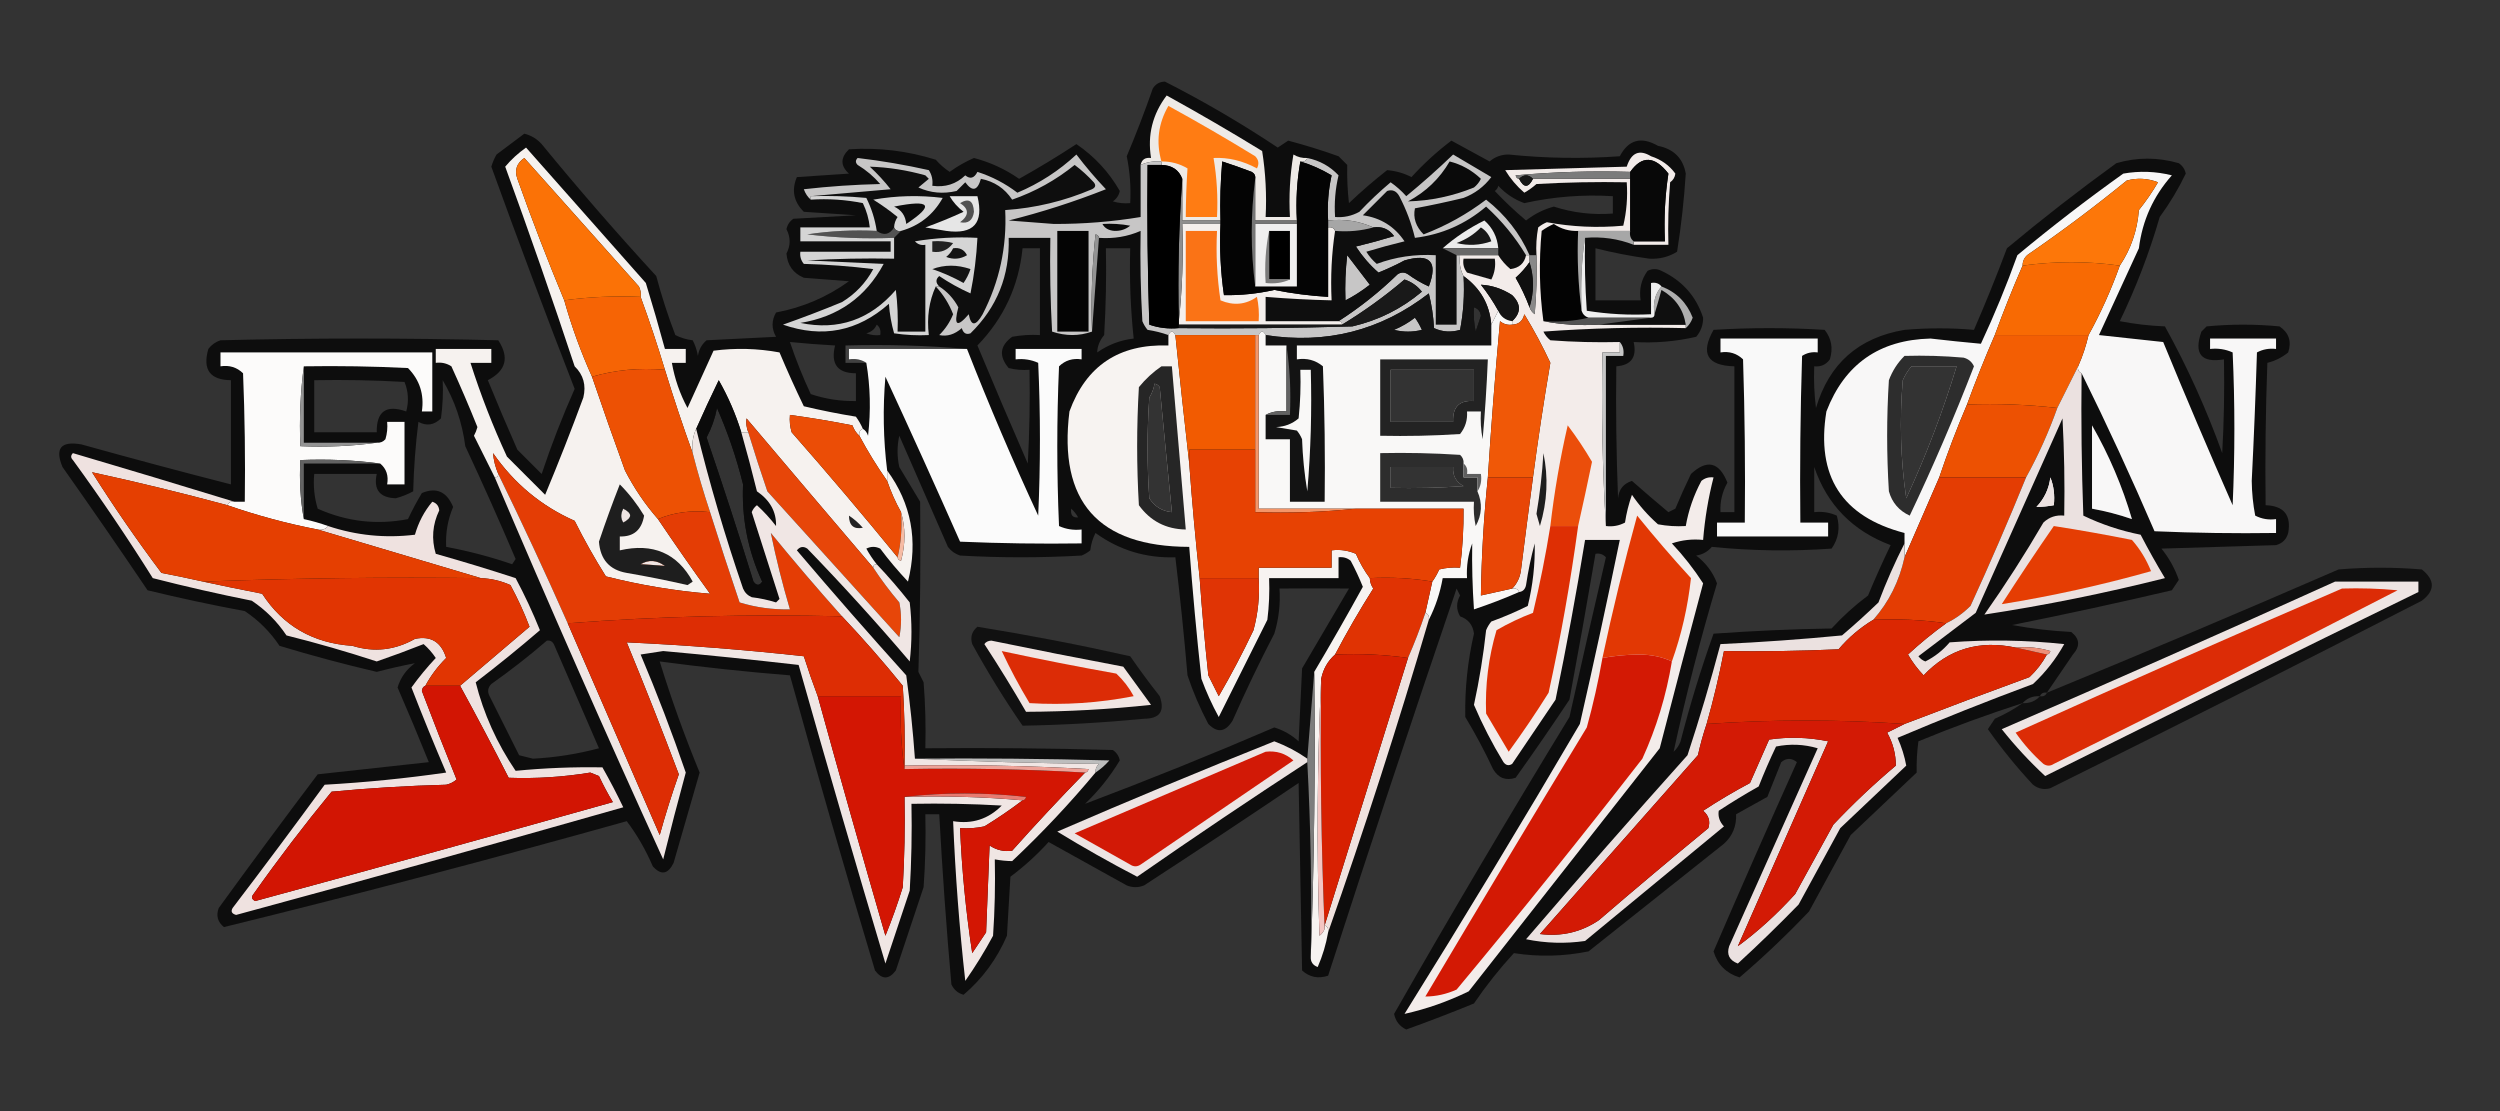 <?xml version="1.0" encoding="UTF-8"?>
<!DOCTYPE svg PUBLIC "-//W3C//DTD SVG 1.1//EN" "http://www.w3.org/Graphics/SVG/1.1/DTD/svg11.dtd">
<svg xmlns="http://www.w3.org/2000/svg" version="1.1" width="720px" height="320px" style="shape-rendering:geometricPrecision; text-rendering:geometricPrecision; image-rendering:optimizeQuality; fill-rule:evenodd; clip-rule:evenodd" xmlns:xlink="http://www.w3.org/1999/xlink">
<rect width="100%" height="100%" fill="#333333" stroke="none"/>
<g><path style="opacity:0.859" fill="#080808" d="M 589.5,199.5 C 588.508,199.328 587.842,199.662 587.5,200.5C 585.447,200.402 583.78,201.069 582.5,202.5C 572.382,205.762 562.382,209.429 552.5,213.5C 552.101,216.422 551.934,219.422 552,222.5C 545.667,228.5 539.333,234.5 533,240.5C 529,247.833 525,255.167 521,262.5C 514.636,269.199 507.969,275.532 501,281.5C 497.154,280.32 494.654,277.82 493.5,274C 501.363,255.775 509.363,237.608 517.5,219.5C 515.994,218.253 514.494,218.253 513,219.5C 511.667,222.833 510.333,226.167 509,229.5C 506,231.167 503,232.833 500,234.5C 500.135,237.938 498.968,240.772 496.5,243C 483.5,253.333 470.5,263.667 457.5,274C 450.292,275.456 443.126,275.622 436,274.5C 431.806,279.06 427.972,283.894 424.5,289C 418.04,291.648 411.54,294.148 405,296.5C 403.086,295.586 401.919,294.086 401.5,292C 417.919,263.25 434.752,234.75 452,206.5C 455.438,191.142 458.938,175.808 462.5,160.5C 461.675,159.614 460.675,159.281 459.5,159.5C 457.11,173.506 454.61,187.506 452,201.5C 446.957,209.087 441.79,216.587 436.5,224C 433.692,224.92 431.525,224.087 430,221.5C 427.588,216.341 424.921,211.341 422,206.5C 421.844,198.426 422.677,190.426 424.5,182.5C 424.204,180.015 422.871,178.348 420.5,177.5C 419.366,175.538 419.366,173.538 420.5,171.5C 420.167,170.833 419.833,170.167 419.5,169.5C 406.876,206.54 394.542,243.706 382.5,281C 379.653,281.944 377.153,281.444 375,279.5C 374.667,261.5 374.333,243.5 374,225.5C 359.253,235.457 344.419,245.291 329.5,255C 327.833,255.667 326.167,255.667 324.5,255C 317,250.833 309.5,246.667 302,242.5C 298.633,246.203 294.966,249.536 291,252.5C 290.667,258.167 290.333,263.833 290,269.5C 287.089,276.222 282.922,281.889 277.5,286.5C 275.866,286.032 274.7,285.032 274,283.5C 272.552,267.182 271.386,250.848 270.5,234.5C 269.167,234.5 267.833,234.5 266.5,234.5C 266.666,241.508 266.5,248.508 266,255.5C 263.333,263.5 260.667,271.5 258,279.5C 256,282.167 254,282.167 252,279.5C 243.522,251.236 235.356,222.903 227.5,194.5C 214.92,193.493 202.42,192.16 190,190.5C 193.303,201.235 197.137,211.901 201.5,222.5C 199.001,231.161 196.501,239.828 194,248.5C 192.386,251.825 190.386,252.158 188,249.5C 185.961,244.737 183.461,240.403 180.5,236.5C 141.915,247.312 103.249,257.478 64.5,267C 62.675,265.534 62.175,263.701 63,261.5C 72.378,248.578 81.878,235.744 91.5,223C 102.164,221.856 112.831,220.689 123.5,219.5C 120.593,212.276 117.593,205.109 114.5,198C 115.361,195.132 117.028,192.798 119.5,191C 115.898,191.691 112.232,192.524 108.5,193.5C 99.087,191.307 89.754,188.807 80.5,186C 77.833,182 74.5,178.667 70.5,176C 61.111,174.255 51.777,172.255 42.5,170C 34.457,158.08 26.29,146.246 18,134.5C 15.733,129.092 17.567,126.925 23.5,128C 37.809,131.994 52.142,135.827 66.5,139.5C 66.5,129.5 66.5,119.5 66.5,109.5C 60.454,109.427 58.287,106.427 60,100.5C 60.903,99.299 62.069,98.465 63.5,98C 90.167,97.333 116.833,97.333 143.5,98C 146.744,102.947 145.744,106.78 140.5,109.5C 143.236,116.208 146.069,122.874 149,129.5C 151.333,131.833 153.667,134.167 156,136.5C 158.779,128.159 161.946,119.993 165.5,112C 157.295,90.891 149.295,69.558 141.5,48C 141.862,46.775 142.362,45.609 143,44.5C 145.677,42.486 148.344,40.486 151,38.5C 152.982,38.99 154.649,39.99 156,41.5C 166.627,54.462 177.627,67.129 189,79.5C 190.533,85.265 192.366,90.932 194.5,96.5C 196.078,97.298 197.744,97.798 199.5,98C 200.227,99.399 200.727,100.899 201,102.5C 201.273,100.671 202.107,99.171 203.5,98C 210.167,97.667 216.833,97.333 223.5,97C 222.167,94.667 222.167,92.333 223.5,90C 231.214,88.544 238.214,85.544 244.5,81C 240.167,80.667 235.833,80.333 231.5,80C 228.419,78.688 226.752,76.355 226.5,73C 227.719,70.717 227.719,68.384 226.5,66C 226.759,64.739 227.426,63.739 228.5,63C 234.5,62.667 240.5,62.333 246.5,62C 241.5,61.667 236.5,61.333 231.5,61C 228.571,58.09 227.905,54.757 229.5,51C 234.5,50.667 239.5,50.333 244.5,50C 242.006,47.756 242.006,45.423 244.5,43C 253.012,42.439 261.346,43.439 269.5,46C 270.685,47.353 272.019,48.52 273.5,49.5C 275.708,47.898 278.041,46.564 280.5,45.5C 285.201,46.732 289.534,48.732 293.5,51.5C 299.142,48.349 304.642,45.016 310,41.5C 315.213,45.046 319.38,49.546 322.5,55C 322.241,56.261 321.574,57.261 320.5,58C 322.134,58.493 323.801,58.66 325.5,58.5C 325.745,53.946 325.412,49.446 324.5,45C 327.169,38.673 329.669,32.173 332,25.5C 332.804,24.195 333.971,23.529 335.5,23.5C 346.699,29.197 357.533,35.531 368,42.5C 369,41.833 370,41.167 371,40.5C 375.862,41.787 380.695,43.287 385.5,45C 386.333,45.833 387.167,46.667 388,47.5C 387.923,51.229 388.09,54.896 388.5,58.5C 392.019,55.147 395.686,51.98 399.5,49C 402.015,49.216 404.349,49.883 406.5,51C 410.046,47.118 413.879,43.618 418,40.5C 421.651,42.493 425.317,44.493 429,46.5C 430.574,45.152 432.407,44.486 434.5,44.5C 445.146,45.597 455.813,45.764 466.5,45C 469.004,40.226 472.67,39.226 477.5,42C 482.054,42.916 484.72,45.582 485.5,50C 485.016,57.582 484.183,65.082 483,72.5C 480.583,73.999 477.917,74.665 475,74.5C 469.694,73.775 464.527,72.775 459.5,71.5C 459.5,76.5 459.5,81.5 459.5,86.5C 463.833,86.5 468.167,86.5 472.5,86.5C 472.02,83.315 472.686,80.481 474.5,78C 475.833,77.333 477.167,77.333 478.5,78C 484.499,80.827 488.499,85.327 490.5,91.5C 490.514,93.593 489.848,95.426 488.5,97C 482.593,98.361 476.593,98.861 470.5,98.5C 471.467,102.851 469.8,105.185 465.5,105.5C 465.333,118.171 465.5,130.838 466,143.5C 466.227,140.94 467.56,139.274 470,138.5C 473.515,141.594 477.015,144.594 480.5,147.5C 481.167,147.167 481.833,146.833 482.5,146.5C 483.903,143.125 485.403,139.791 487,136.5C 491.629,132.198 495.129,133.031 497.5,139C 496.006,141.639 495.339,144.472 495.5,147.5C 496.833,147.5 498.167,147.5 499.5,147.5C 499.5,133.5 499.5,119.5 499.5,105.5C 491.654,105.306 489.654,101.806 493.5,95C 504.167,94.333 514.833,94.333 525.5,95C 527.478,97.497 527.978,100.331 527,103.5C 525.89,105.037 524.39,105.703 522.5,105.5C 522.334,109.514 522.501,113.514 523,117.5C 526.786,104.717 535.286,97.217 548.5,95C 555.244,94.416 561.911,94.416 568.5,95C 571.858,87.264 575.024,79.43 578,71.5C 588.229,62.971 598.729,54.804 609.5,47C 615.441,45.255 621.441,45.255 627.5,47C 628.574,47.739 629.241,48.739 629.5,50C 627.384,54.399 624.884,58.566 622,62.5C 619.015,72.808 615.181,82.808 610.5,92.5C 614.796,93.328 619.129,93.828 623.5,94C 629.95,105.661 635.45,117.827 640,130.5C 640.5,121.506 640.666,112.506 640.5,103.5C 633.935,104.578 631.768,101.911 634,95.5C 634.5,95 635,94.5 635.5,94C 642.5,93.333 649.5,93.333 656.5,94C 659.203,95.82 660.036,98.32 659,101.5C 657.237,102.944 655.237,103.944 653,104.5C 652.5,118.163 652.333,131.829 652.5,145.5C 657.757,145.688 659.924,148.355 659,153.5C 658.5,155.333 657.333,156.5 655.5,157C 644.5,157.333 633.5,157.667 622.5,158C 624.688,160.71 626.355,163.71 627.5,167C 626.833,168 626.167,169 625.5,170C 610.228,173.588 594.895,176.921 579.5,180C 585.117,181.052 590.784,181.718 596.5,182C 598.978,183.938 599.145,186.105 597,188.5C 594.49,192.195 591.99,195.862 589.5,199.5 Z M 431.5,53.5 C 433.614,55.787 436.114,57.454 439,58.5C 447.356,56.648 455.856,55.981 464.5,56.5C 464.5,58.167 464.5,59.833 464.5,61.5C 458.666,61.95 452.999,61.283 447.5,59.5C 444.56,60.303 441.893,61.637 439.5,63.5C 436.349,60.85 433.349,58.016 430.5,55C 431.056,54.617 431.389,54.117 431.5,53.5 Z M 294.5,71.5 C 296.167,71.5 297.833,71.5 299.5,71.5C 299.5,79.833 299.5,88.167 299.5,96.5C 296.813,96.336 294.146,96.503 291.5,97C 287.943,99.581 287.61,102.581 290.5,106C 292.473,106.495 294.473,106.662 296.5,106.5C 296.666,115.506 296.5,124.506 296,133.5C 291.069,122.208 286.236,110.874 281.5,99.5C 289.067,91.698 293.4,82.365 294.5,71.5 Z M 318.5,71.5 C 320.833,71.5 323.167,71.5 325.5,71.5C 325.255,80.207 325.589,88.874 326.5,97.5C 322.668,97.944 319.168,99.278 316,101.5C 316.044,99.722 316.711,98.055 318,96.5C 318.5,88.173 318.666,79.84 318.5,71.5 Z M 387.5,86.5 C 387.334,82.154 387.501,77.821 388,73.5C 390.167,76.333 392.333,79.167 394.5,82C 392.266,83.75 389.932,85.25 387.5,86.5 Z M 424.5,88.5 C 425.695,88.866 426.361,89.699 426.5,91C 426,92.5 425.5,94 425,95.5C 424.503,93.19 424.337,90.857 424.5,88.5 Z M 407.5,91.5 C 408.249,92.531 408.915,93.698 409.5,95C 406.833,95.667 404.167,95.667 401.5,95C 403.727,94.059 405.727,92.892 407.5,91.5 Z M 252.5,93.5 C 253.404,94.209 253.737,95.209 253.5,96.5C 252.127,96.657 250.793,96.49 249.5,96C 250.942,95.623 251.942,94.79 252.5,93.5 Z M 227.5,98.5 C 231.824,98.927 236.158,99.26 240.5,99.5C 239.185,104.836 241.185,107.503 246.5,107.5C 246.5,110.167 246.5,112.833 246.5,115.5C 242.05,115.579 237.717,114.912 233.5,113.5C 231.21,108.591 229.21,103.591 227.5,98.5 Z M 550.5,105.5 C 554.833,105.5 559.167,105.5 563.5,105.5C 559.556,118.499 554.722,131.165 549,143.5C 547.358,132.324 547.025,120.991 548,109.5C 548.662,108.016 549.496,106.683 550.5,105.5 Z M 374.5,106.5 C 375.5,106.5 376.5,106.5 377.5,106.5C 377.832,118.186 377.499,129.852 376.5,141.5C 375.671,136.533 375.171,131.533 375,126.5C 374.626,125.584 374.126,124.75 373.5,124C 371.5,123.667 369.5,123.333 367.5,123C 370.007,122.907 372.174,122.074 374,120.5C 374.499,115.845 374.666,111.179 374.5,106.5 Z M 400.5,106.5 C 408.5,106.5 416.5,106.5 424.5,106.5C 424.5,109.5 424.5,112.5 424.5,115.5C 420.303,115.194 418.303,117.194 418.5,121.5C 412.5,121.5 406.5,121.5 400.5,121.5C 400.5,116.5 400.5,111.5 400.5,106.5 Z M 90.5,109.5 C 99.173,109.334 107.84,109.5 116.5,110C 117.61,112.737 117.777,115.571 117,118.5C 111.226,116.464 108.393,118.464 108.5,124.5C 102.5,124.5 96.5,124.5 90.5,124.5C 90.5,119.5 90.5,114.5 90.5,109.5 Z M 127.5,109.5 C 130.939,115.315 133.106,121.648 134,128.5C 139.027,139.25 143.861,150.083 148.5,161C 148.167,161.5 147.833,162 147.5,162.5C 141.276,160.361 134.943,158.694 128.5,157.5C 128.284,153.513 128.951,149.68 130.5,146C 128.666,141.575 125.666,140.242 121.5,142C 120.039,144.421 118.706,146.921 117.5,149.5C 108.528,151.24 99.862,150.24 91.5,146.5C 90.513,143.232 90.18,139.898 90.5,136.5C 96.5,136.5 102.5,136.5 108.5,136.5C 107.526,141.027 109.359,143.36 114,143.5C 115.763,143.025 117.43,142.358 119,141.5C 119.169,134.809 119.669,128.142 120.5,121.5C 122.861,122.776 125.028,122.442 127,120.5C 127.499,116.848 127.665,113.182 127.5,109.5 Z M 332.5,110.5 C 333.117,110.611 333.617,110.944 334,111.5C 335.137,123.511 336.304,135.511 337.5,147.5C 334.713,147.22 332.547,145.887 331,143.5C 330.333,133.833 330.333,124.167 331,114.5C 331.791,113.255 332.291,111.922 332.5,110.5 Z M 206.5,117.5 C 209.595,124.507 212.095,131.84 214,139.5C 213.57,149.251 215.404,158.584 219.5,167.5C 218.726,168.711 217.893,168.711 217,167.5C 212.692,153.577 208.192,139.744 203.5,126C 204.929,123.31 205.929,120.477 206.5,117.5 Z M 602.5,122.5 C 607.411,131.075 611.244,140.075 614,149.5C 610.217,148.197 606.384,147.197 602.5,146.5C 602.5,138.5 602.5,130.5 602.5,122.5 Z M 312.5,231.5 C 316.393,227.774 319.727,223.607 322.5,219C 322.241,217.739 321.574,216.739 320.5,216C 302.503,215.5 284.503,215.333 266.5,215.5C 266.666,209.158 266.5,202.825 266,196.5C 265.5,195.5 265,194.5 264.5,193.5C 265.018,177.288 265.185,160.955 265,144.5C 263,141.167 261,137.833 259,134.5C 258.333,131.5 258.333,128.5 259,125.5C 263.667,136.167 268.333,146.833 273,157.5C 273.903,158.701 275.069,159.535 276.5,160C 288.167,160.667 299.833,160.667 311.5,160C 312.416,159.626 313.25,159.126 314,158.5C 314.202,156.744 314.702,155.078 315.5,153.5C 322.349,158.449 330.016,160.782 338.5,160.5C 339.863,171.798 341.03,183.131 342,194.5C 343.61,199.331 345.61,203.997 348,208.5C 350.632,211.192 352.966,210.859 355,207.5C 358.727,199.045 362.727,190.712 367,182.5C 368.29,178.27 368.79,173.936 368.5,169.5C 375.445,169.436 382.112,169.436 388.5,169.5C 384,177.167 379.5,184.833 375,192.5C 374.667,199.5 374.333,206.5 374,213.5C 371.96,211.647 369.627,210.314 367,209.5C 348.997,217.252 330.83,224.585 312.5,231.5 Z M 400.5,134.5 C 406.5,134.5 412.5,134.5 418.5,134.5C 418.329,136.993 419.329,138.826 421.5,140C 414.508,140.5 407.508,140.666 400.5,140.5C 400.5,138.5 400.5,136.5 400.5,134.5 Z M 522.5,134.5 C 526.215,145.383 533.548,152.883 544.5,157C 542.205,161.759 540.038,166.592 538,171.5C 534.217,174.316 530.717,177.483 527.5,181C 516.121,181.188 504.787,181.688 493.5,182.5C 489.881,192.632 486.714,202.965 484,213.5C 483.581,214.672 482.915,215.672 482,216.5C 485.532,200.226 489.699,184.059 494.5,168C 493.299,164.79 491.299,162.123 488.5,160C 490.329,159.727 491.829,158.893 493,157.5C 504.424,158.654 515.924,158.82 527.5,158C 529.504,155.159 530.004,151.993 529,148.5C 526.959,147.577 524.792,147.244 522.5,147.5C 522.5,143.167 522.5,138.833 522.5,134.5 Z M 308.5,146.5 C 309.267,147.172 309.934,148.005 310.5,149C 308.939,149.188 308.272,148.355 308.5,146.5 Z M 157.5,184.5 C 158.376,184.369 159.043,184.702 159.5,185.5C 163.833,195.5 168.167,205.5 172.5,215.5C 166.307,217.156 159.974,218.156 153.5,218.5C 152.167,218.167 150.833,217.833 149.5,217.5C 146.667,211.833 143.833,206.167 141,200.5C 140.316,199.216 140.483,198.049 141.5,197C 147.084,193.055 152.417,188.888 157.5,184.5 Z M 184.5,162.5 C 186.847,161.105 189.181,161.272 191.5,163C 189.249,162.793 186.915,162.627 184.5,162.5 Z M 179.5,146.5 C 182.14,147.794 182.14,149.127 179.5,150.5C 178.708,149.3 178.708,147.967 179.5,146.5 Z M 590.5,137.5 C 591.473,139.948 591.806,142.615 591.5,145.5C 589.774,145.815 588.107,145.981 586.5,146C 588.782,143.603 590.116,140.769 590.5,137.5 Z"/></g>
<g><path style="opacity:1" fill="#eeeae6" d="M 376.5,45.5 C 376.158,46.338 375.492,46.672 374.5,46.5C 373.511,51.975 373.178,57.642 373.5,63.5C 369.5,63.5 365.5,63.5 361.5,63.5C 361.5,59.5 361.5,55.5 361.5,51.5C 361.631,50.624 361.298,49.957 360.5,49.5C 357.668,48.419 354.835,47.419 352,46.5C 351.501,52.157 351.334,57.824 351.5,63.5C 347.833,63.5 344.167,63.5 340.5,63.5C 340.5,59.5 340.5,55.5 340.5,51.5C 339.513,48.914 337.513,47.581 334.5,47.5C 334.5,47.167 334.5,46.833 334.5,46.5C 332.379,46.325 330.379,46.659 328.5,47.5C 328.821,45.952 329.821,45.285 331.5,45.5C 330.43,38.874 331.93,32.874 336,27.5C 345.286,32.618 354.453,37.951 363.5,43.5C 364.496,49.798 364.83,56.132 364.5,62.5C 366.833,62.5 369.167,62.5 371.5,62.5C 371.171,56.463 371.504,50.463 372.5,44.5C 373.736,45.246 375.07,45.579 376.5,45.5 Z"/></g>
<g><path style="opacity:1" fill="#ff7c13" d="M 334.5,46.5 C 332.898,40.925 333.564,35.591 336.5,30.5C 344.963,35.134 353.296,39.967 361.5,45C 362.517,46.05 362.684,47.216 362,48.5C 357.922,46.289 353.755,45.289 349.5,45.5C 350.454,51.105 350.788,56.771 350.5,62.5C 347.5,62.5 344.5,62.5 341.5,62.5C 341.524,57.773 341.69,53.107 342,48.5C 339.699,47.133 337.199,46.466 334.5,46.5 Z"/></g>
<g><path style="opacity:1" fill="#0e0e0e" d="M 270.5,82.5 C 269.438,81.425 269.438,80.425 270.5,79.5C 273.339,81.42 276.339,83.087 279.5,84.5C 280.562,79.212 281.229,73.879 281.5,68.5C 275.463,68.171 269.463,68.504 263.5,69.5C 264.325,70.386 265.325,70.719 266.5,70.5C 266.5,78.833 266.5,87.167 266.5,95.5C 263.833,95.5 261.167,95.5 258.5,95.5C 258.666,91.486 258.499,87.486 258,83.5C 250.589,92.081 241.422,95.247 230.5,93C 241.349,91.251 249.349,85.585 254.5,76C 247.167,75.667 239.833,75.333 232.5,75C 240.827,74.5 249.16,74.334 257.5,74.5C 257.5,72.5 257.5,70.5 257.5,68.5C 258.167,67.833 258.833,67.167 259.5,66.5C 264.79,65.015 268.79,61.848 271.5,57C 264.808,56.169 258.142,56.336 251.5,57.5C 253.891,58.982 256.224,60.649 258.5,62.5C 257.873,63.417 257.539,64.417 257.5,65.5C 256.185,67.599 254.518,67.933 252.5,66.5C 252.002,63.171 251.002,60.005 249.5,57C 244.177,56.501 238.844,56.334 233.5,56.5C 241.01,55.833 248.677,55.167 256.5,54.5C 254.684,52.183 252.684,50.017 250.5,48C 255.867,48.173 261.201,49.006 266.5,50.5C 266.833,50.833 267.167,51.167 267.5,51.5C 266.5,52.333 265.5,53.167 264.5,54C 267.972,55.58 271.638,55.913 275.5,55C 276.333,54.167 277.167,53.333 278,52.5C 280.021,55.286 281.521,54.953 282.5,51.5C 286.365,52.261 289.365,54.261 291.5,57.5C 298.113,55.195 304.113,51.862 309.5,47.5C 311.483,48.982 313.316,50.649 315,52.5C 315.688,53.332 315.521,53.998 314.5,54.5C 306.497,57.918 298.163,59.918 289.5,60.5C 290.01,71.118 287.843,81.118 283,90.5C 280.989,94.002 279.656,94.002 279,90.5C 275.608,94.449 274.608,93.783 276,88.5C 274.669,86.004 272.836,84.004 270.5,82.5 Z"/></g>
<g><path style="opacity:1" fill="#0e0e0e" d="M 439.5,73.5 C 439.021,75.844 437.521,77.178 435,77.5C 433.588,76.314 432.421,74.981 431.5,73.5C 431.5,72.833 431.5,72.167 431.5,71.5C 431.22,68.273 429.887,65.607 427.5,63.5C 423.024,65.718 419.024,68.384 415.5,71.5C 416.833,72.167 418.167,72.833 419.5,73.5C 419.5,80.167 419.5,86.833 419.5,93.5C 417.5,93.5 415.5,93.5 413.5,93.5C 413.5,86.833 413.5,80.167 413.5,73.5C 407.537,73.157 401.87,73.991 396.5,76C 395.313,74.981 394.313,73.814 393.5,72.5C 397.135,71.394 400.802,70.394 404.5,69.5C 401.649,65.237 397.649,62.737 392.5,62C 394.833,59.667 397.167,57.333 399.5,55C 400.996,54.493 402.163,54.993 403,56.5C 405.002,60.342 406.502,64.342 407.5,68.5C 415.222,67.556 422.056,64.556 428,59.5C 432.559,63.646 436.392,68.312 439.5,73.5 Z"/></g>
<g><path style="opacity:1" fill="#e6e6e6" d="M 273.5,56.5 C 276.167,56.5 278.833,56.5 281.5,56.5C 283.399,64.267 280.399,67.6 272.5,66.5C 270.5,66.167 268.5,65.833 266.5,65.5C 270.251,64.149 273.918,62.649 277.5,61C 275.808,59.693 274.475,58.193 273.5,56.5 Z"/></g>
<g><path style="opacity:1" fill="#525252" d="M 276.5,58.5 C 279.004,56.969 280.337,57.803 280.5,61C 280.158,63.492 278.825,64.492 276.5,64C 279.124,62.031 279.124,60.198 276.5,58.5 Z"/></g>
<g><path style="opacity:1" fill="#d6d6d6" d="M 259.5,66.5 C 258.508,66.672 257.842,66.338 257.5,65.5C 257.539,64.417 257.873,63.417 258.5,62.5C 256.224,60.649 253.891,58.982 251.5,57.5C 258.142,56.336 264.808,56.169 271.5,57C 268.79,61.848 264.79,65.015 259.5,66.5 Z"/></g>
<g><path style="opacity:1" fill="#0a0a0a" d="M 257.5,59.5 C 268.068,57.383 269.235,59.049 261,64.5C 260.777,62.119 259.61,60.453 257.5,59.5 Z"/></g>
<g><path style="opacity:1" fill="#030303" d="M 454.5,66.5 C 454.175,74.352 454.508,82.018 455.5,89.5C 455.833,90.5 456.5,91.167 457.5,91.5C 453.366,92.485 449.032,92.818 444.5,92.5C 443.343,84.01 443.176,75.343 444,66.5C 445.085,65.707 446.252,65.04 447.5,64.5C 449.618,65.946 451.951,66.613 454.5,66.5 Z"/></g>
<g><path style="opacity:1" fill="#f3ecea" d="M 470.5,70.5 C 470.5,70.167 470.5,69.833 470.5,69.5C 473.5,69.5 476.5,69.5 479.5,69.5C 479.189,62.91 479.522,56.41 480.5,50C 476.542,44.892 472.876,44.725 469.5,49.5C 458.48,49.168 447.48,49.501 436.5,50.5C 436.624,51.107 436.957,51.44 437.5,51.5C 438.833,54.167 440.167,54.167 441.5,51.5C 450.833,51.5 460.167,51.5 469.5,51.5C 469.5,56.5 469.5,61.5 469.5,66.5C 464.5,66.5 459.5,66.5 454.5,66.5C 451.951,66.613 449.618,65.946 447.5,64.5C 446.252,65.04 445.085,65.707 444,66.5C 443.176,75.343 443.343,84.01 444.5,92.5C 449.64,93.488 454.974,93.821 460.5,93.5C 468.833,93.5 477.167,93.5 485.5,93.5C 485.5,93.833 485.5,94.167 485.5,94.5C 471.817,94.168 458.15,94.501 444.5,95.5C 444.977,96.478 445.643,97.311 446.5,98C 453.158,98.5 459.825,98.666 466.5,98.5C 466.5,99.5 466.5,100.5 466.5,101.5C 464.833,101.5 463.167,101.5 461.5,101.5C 461.17,118.342 461.503,135.008 462.5,151.5C 464.467,151.739 466.301,151.406 468,150.5C 468.413,147.768 469.08,145.101 470,142.5C 472.128,145.63 474.628,148.463 477.5,151C 480.146,151.497 482.813,151.664 485.5,151.5C 486.293,146.957 487.793,142.624 490,138.5C 491.011,137.663 492.178,137.33 493.5,137.5C 491.985,143.41 490.985,149.41 490.5,155.5C 487.428,155.183 484.428,155.516 481.5,156.5C 484.867,160.079 487.867,163.912 490.5,168C 486.255,183.812 482.089,199.645 478,215.5C 459.667,238.833 441.333,262.167 423,285.5C 417.005,288.426 410.839,290.593 404.5,292C 421.71,264.416 438.544,236.583 455,208.5C 459.028,190.86 462.861,173.193 466.5,155.5C 463.167,155.5 459.833,155.5 456.5,155.5C 453.992,170.882 451.158,186.216 448,201.5C 443.833,207.667 439.667,213.833 435.5,220C 434.551,220.617 433.718,220.451 433,219.5C 429.755,214.175 426.921,208.675 424.5,203C 426.045,195.895 427.212,188.728 428,181.5C 428.374,180.584 428.874,179.75 429.5,179C 433.099,177.691 436.599,176.191 440,174.5C 441.459,168.554 442.126,162.554 442,156.5C 440.936,160.446 440.103,164.446 439.5,168.5C 439.253,169.713 438.586,170.38 437.5,170.5C 437.158,169.662 436.492,169.328 435.5,169.5C 436.832,168.17 437.665,166.503 438,164.5C 439.131,155.485 440.298,146.485 441.5,137.5C 442.947,126.487 444.613,115.487 446.5,104.5C 444.272,99.711 441.772,95.044 439,90.5C 438.578,92.426 437.411,93.426 435.5,93.5C 435.5,93.167 435.5,92.833 435.5,92.5C 438.099,90.079 438.099,87.579 435.5,85C 432.672,83.168 429.672,82.168 426.5,82C 428.389,84.382 430.055,86.882 431.5,89.5C 430.833,90.833 430.167,92.167 429.5,93.5C 429.025,87.666 426.358,83 421.5,79.5C 420.539,77.735 420.205,75.735 420.5,73.5C 424.167,73.5 427.833,73.5 431.5,73.5C 432.421,74.981 433.588,76.314 435,77.5C 437.521,77.178 439.021,75.844 439.5,73.5C 439.833,73.5 440.167,73.5 440.5,73.5C 440.5,74.167 440.5,74.833 440.5,75.5C 439.351,77.149 438.018,78.649 436.5,80C 438.079,82.737 439.412,85.57 440.5,88.5C 440.783,89.289 441.283,89.956 442,90.5C 442.499,84.843 442.666,79.176 442.5,73.5C 442.336,70.813 442.503,68.146 443,65.5C 443.75,64.874 444.584,64.374 445.5,64C 452.72,65.347 460.054,65.68 467.5,65C 468.464,60.934 468.797,56.767 468.5,52.5C 459.827,52.334 451.16,52.5 442.5,53C 441.421,53.956 440.255,54.789 439,55.5C 436.81,53.612 434.977,51.445 433.5,49C 445.167,48.667 456.833,48.333 468.5,48C 469.805,43.95 472.138,42.95 475.5,45C 478.456,45.962 480.79,47.628 482.5,50C 482.37,51.059 481.87,51.892 481,52.5C 480.501,58.491 480.334,64.491 480.5,70.5C 477.167,70.5 473.833,70.5 470.5,70.5 Z"/></g>
<g><path style="opacity:1" fill="#7b7b7b" d="M 469.5,49.5 C 469.5,50.167 469.5,50.833 469.5,51.5C 460.167,51.5 450.833,51.5 441.5,51.5C 440.167,50.167 438.833,50.167 437.5,51.5C 436.957,51.44 436.624,51.107 436.5,50.5C 447.48,49.501 458.48,49.168 469.5,49.5 Z"/></g>
<g><path style="opacity:1" fill="#171717" d="M 441.5,51.5 C 440.167,54.167 438.833,54.167 437.5,51.5C 438.833,50.167 440.167,50.167 441.5,51.5 Z"/></g>
<g><path style="opacity:1" fill="#080808" d="M 470.5,69.5 C 469.596,68.791 469.263,67.791 469.5,66.5C 469.5,61.5 469.5,56.5 469.5,51.5C 469.5,50.833 469.5,50.167 469.5,49.5C 472.876,44.725 476.542,44.892 480.5,50C 479.522,56.41 479.189,62.91 479.5,69.5C 476.5,69.5 473.5,69.5 470.5,69.5 Z"/></g>
<g><path style="opacity:1" fill="#a7a7a7" d="M 454.5,66.5 C 459.5,66.5 464.5,66.5 469.5,66.5C 469.263,67.791 469.596,68.791 470.5,69.5C 470.5,69.833 470.5,70.167 470.5,70.5C 466.066,68.763 461.399,68.096 456.5,68.5C 455.501,74.742 455.167,81.742 455.5,89.5C 454.508,82.018 454.175,74.352 454.5,66.5 Z"/></g>
<g><path style="opacity:1" fill="#525252" d="M 257.5,65.5 C 257.842,66.338 258.508,66.672 259.5,66.5C 258.833,67.167 258.167,67.833 257.5,68.5C 249.14,68.831 240.807,68.498 232.5,67.5C 239.134,66.503 245.8,66.17 252.5,66.5C 254.518,67.933 256.185,67.599 257.5,65.5 Z"/></g>
<g><path style="opacity:1" fill="#c7c6c6" d="M 328.5,47.5 C 330.379,46.659 332.379,46.325 334.5,46.5C 334.5,46.833 334.5,47.167 334.5,47.5C 333.167,47.5 331.833,47.5 330.5,47.5C 330.333,62.837 330.5,78.17 331,93.5C 333.719,94.444 336.552,94.777 339.5,94.5C 356.17,94.667 372.837,94.5 389.5,94C 396.993,92.253 403.66,88.92 409.5,84C 408.183,82.341 406.517,81.174 404.5,80.5C 398.824,85.333 392.824,89.666 386.5,93.5C 386.5,92.833 386.167,92.5 385.5,92.5C 391.555,88.625 397.222,84.125 402.5,79C 403.5,78.333 404.5,78.333 405.5,79C 407.37,80.366 409.37,81.533 411.5,82.5C 414.204,75.37 411.871,72.87 404.5,75C 402.06,76.303 399.56,77.47 397,78.5C 394.532,76.358 392.365,73.858 390.5,71C 394.21,70.105 397.877,69.105 401.5,68C 400.022,65.961 398.022,65.128 395.5,65.5C 391.486,63.666 387.153,62.999 382.5,63.5C 382.228,59.098 382.561,54.765 383.5,50.5C 380.588,48.76 377.588,47.427 374.5,46.5C 375.492,46.672 376.158,46.338 376.5,45.5C 380.075,46.238 383.075,47.904 385.5,50.5C 384.567,54.429 384.234,58.429 384.5,62.5C 386.989,62.702 389.323,62.202 391.5,61C 394.349,57.984 397.349,55.15 400.5,52.5C 402.149,53.648 403.649,54.981 405,56.5C 409.649,52.686 414.149,48.686 418.5,44.5C 422.167,46.667 425.833,48.833 429.5,51C 427.399,53.77 424.732,55.77 421.5,57C 416.861,58.128 412.195,59.128 407.5,60C 406.932,62.755 407.765,65.255 410,67.5C 416.47,65.035 422.47,61.701 428,57.5C 433.551,61.869 437.718,67.202 440.5,73.5C 440.167,73.5 439.833,73.5 439.5,73.5C 436.392,68.312 432.559,63.646 428,59.5C 422.056,64.556 415.222,67.556 407.5,68.5C 406.502,64.342 405.002,60.342 403,56.5C 402.163,54.993 400.996,54.493 399.5,55C 397.167,57.333 394.833,59.667 392.5,62C 397.649,62.737 401.649,65.237 404.5,69.5C 400.802,70.394 397.135,71.394 393.5,72.5C 394.313,73.814 395.313,74.981 396.5,76C 401.87,73.991 407.537,73.157 413.5,73.5C 413.5,80.167 413.5,86.833 413.5,93.5C 415.5,93.5 417.5,93.5 419.5,93.5C 419.5,86.833 419.5,80.167 419.5,73.5C 419.833,73.5 420.167,73.5 420.5,73.5C 420.205,75.735 420.539,77.735 421.5,79.5C 421.805,84.762 421.471,89.928 420.5,95C 417.901,95.769 415.401,95.602 413,94.5C 412.824,91.118 412.324,87.785 411.5,84.5C 397.662,95.21 381.996,99.21 364.5,96.5C 363.833,95.167 363.167,95.167 362.5,96.5C 362.167,96.5 361.833,96.5 361.5,96.5C 353.833,96.5 346.167,96.5 338.5,96.5C 337.833,95.167 337.167,95.167 336.5,96.5C 334.586,95.815 332.586,95.315 330.5,95C 329.874,94.25 329.374,93.416 329,92.5C 328.5,83.84 328.334,75.173 328.5,66.5C 324.747,68.139 320.747,68.806 316.5,68.5C 316.44,67.957 316.107,67.624 315.5,67.5C 314.502,76.81 314.168,86.143 314.5,95.5C 310.767,96.821 306.934,96.821 303,95.5C 302.5,86.506 302.334,77.506 302.5,68.5C 298.5,68.5 294.5,68.5 290.5,68.5C 290.827,79.335 287.16,88.502 279.5,96C 278.256,96.456 277.423,95.956 277,94.5C 274.944,96.319 272.777,96.986 270.5,96.5C 272.261,94.748 273.594,92.748 274.5,90.5C 273.338,87.507 271.671,84.841 269.5,82.5C 269.833,82.5 270.167,82.5 270.5,82.5C 272.836,84.004 274.669,86.004 276,88.5C 274.608,93.783 275.608,94.449 279,90.5C 279.656,94.002 280.989,94.002 283,90.5C 287.843,81.118 290.01,71.118 289.5,60.5C 298.163,59.918 306.497,57.918 314.5,54.5C 315.521,53.998 315.688,53.332 315,52.5C 313.316,50.649 311.483,48.982 309.5,47.5C 304.113,51.862 298.113,55.195 291.5,57.5C 289.365,54.261 286.365,52.261 282.5,51.5C 281.521,54.953 280.021,55.286 278,52.5C 277.167,53.333 276.333,54.167 275.5,55C 271.638,55.913 267.972,55.58 264.5,54C 265.5,53.167 266.5,52.333 267.5,51.5C 267.167,51.167 266.833,50.833 266.5,50.5C 261.201,49.006 255.867,48.173 250.5,48C 252.684,50.017 254.684,52.183 256.5,54.5C 248.677,55.167 241.01,55.833 233.5,56.5C 233.5,56.833 233.5,57.167 233.5,57.5C 232.609,56.739 231.942,55.739 231.5,54.5C 238.811,53.669 246.144,53.169 253.5,53C 251.612,50.81 249.445,48.977 247,47.5C 246.333,46.833 246.333,46.167 247,45.5C 253.847,46.305 260.681,47.471 267.5,49C 268.38,50.356 268.714,51.856 268.5,53.5C 272.192,54.029 275.358,53.029 278,50.5C 279.406,51.668 280.572,51.335 281.5,49.5C 285.711,50.855 289.545,52.855 293,55.5C 299.331,52.836 304.998,49.169 310,44.5C 312.646,47.98 315.479,51.313 318.5,54.5C 309.344,58.121 300.01,61.121 290.5,63.5C 294.833,63.833 299.167,64.167 303.5,64.5C 312.004,64.524 320.337,63.857 328.5,62.5C 328.5,57.5 328.5,52.5 328.5,47.5 Z M 387.5,86.5 C 389.932,85.25 392.266,83.75 394.5,82C 392.333,79.167 390.167,76.333 388,73.5C 387.501,77.821 387.334,82.154 387.5,86.5 Z M 407.5,91.5 C 405.727,92.892 403.727,94.059 401.5,95C 404.167,95.667 406.833,95.667 409.5,95C 408.915,93.698 408.249,92.531 407.5,91.5 Z"/></g>
<g><path style="opacity:1" fill="#040404" d="M 304.5,66.5 C 307.5,66.5 310.5,66.5 313.5,66.5C 313.5,76.167 313.5,85.833 313.5,95.5C 310.5,95.5 307.5,95.5 304.5,95.5C 304.5,85.833 304.5,76.167 304.5,66.5 Z"/></g>
<g><path style="opacity:0.925" fill="#0e0e0e" d="M 395.5,65.5 C 398.022,65.128 400.022,65.961 401.5,68C 397.877,69.105 394.21,70.105 390.5,71C 392.365,73.858 394.532,76.358 397,78.5C 399.56,77.47 402.06,76.303 404.5,75C 411.871,72.87 414.204,75.37 411.5,82.5C 409.37,81.533 407.37,80.366 405.5,79C 404.5,78.333 403.5,78.333 402.5,79C 397.222,84.125 391.555,88.625 385.5,92.5C 378.5,92.5 371.5,92.5 364.5,92.5C 364.5,90.167 364.5,87.833 364.5,85.5C 370.822,86.014 377.155,86.347 383.5,86.5C 383.176,79.646 383.509,72.979 384.5,66.5C 388.371,66.815 392.038,66.482 395.5,65.5 Z M 387.5,86.5 C 389.932,85.25 392.266,83.75 394.5,82C 392.333,79.167 390.167,76.333 388,73.5C 387.501,77.821 387.334,82.154 387.5,86.5 Z"/></g>
<g><path style="opacity:1" fill="#f4efec" d="M 351.5,64.5 C 351.188,71.422 351.521,78.255 352.5,85C 357.353,85.084 362.186,84.584 367,83.5C 372.134,84.531 377.301,85.198 382.5,85.5C 382.5,78.833 382.5,72.167 382.5,65.5C 383.492,65.328 384.158,65.662 384.5,66.5C 383.509,72.979 383.176,79.646 383.5,86.5C 377.155,86.347 370.822,86.014 364.5,85.5C 364.5,87.833 364.5,90.167 364.5,92.5C 371.5,92.5 378.5,92.5 385.5,92.5C 386.167,92.5 386.5,92.833 386.5,93.5C 370.833,93.5 355.167,93.5 339.5,93.5C 339.5,93.167 339.5,92.833 339.5,92.5C 340.494,83.348 340.827,74.015 340.5,64.5C 344.167,64.5 347.833,64.5 351.5,64.5 Z"/></g>
<g><path style="opacity:1" fill="#8e8e8e" d="M 340.5,51.5 C 340.5,55.5 340.5,59.5 340.5,63.5C 344.167,63.5 347.833,63.5 351.5,63.5C 351.5,63.833 351.5,64.167 351.5,64.5C 347.833,64.5 344.167,64.5 340.5,64.5C 340.827,74.015 340.494,83.348 339.5,92.5C 339.171,78.656 339.504,64.99 340.5,51.5 Z"/></g>
<g><path style="opacity:1" fill="#a6a6a6" d="M 382.5,63.5 C 387.153,62.999 391.486,63.666 395.5,65.5C 392.038,66.482 388.371,66.815 384.5,66.5C 384.158,65.662 383.492,65.328 382.5,65.5C 382.5,64.833 382.5,64.167 382.5,63.5 Z"/></g>
<g><path style="opacity:1" fill="#090909" d="M 317.5,64.5 C 320.187,64.336 322.854,64.503 325.5,65C 324.228,66.046 322.728,66.546 321,66.5C 319.319,66.392 318.152,65.725 317.5,64.5 Z"/></g>
<g><path style="opacity:1" fill="#0a0a0a" d="M 417.5,46.5 C 420.929,47.381 423.929,49.048 426.5,51.5C 426.023,52.478 425.357,53.311 424.5,54C 418.371,56.492 412.038,57.825 405.5,58C 410.618,55.285 414.618,51.452 417.5,46.5 Z"/></g>
<g><path style="opacity:1" fill="#040404" d="M 361.5,51.5 C 360.167,61.833 360.167,72.167 361.5,82.5C 365.5,82.5 369.5,82.5 373.5,82.5C 373.5,76.5 373.5,70.5 373.5,64.5C 373.5,64.167 373.5,63.833 373.5,63.5C 373.178,57.642 373.511,51.975 374.5,46.5C 377.588,47.427 380.588,48.76 383.5,50.5C 382.561,54.765 382.228,59.098 382.5,63.5C 382.5,64.167 382.5,64.833 382.5,65.5C 382.5,72.167 382.5,78.833 382.5,85.5C 377.301,85.198 372.134,84.531 367,83.5C 362.186,84.584 357.353,85.084 352.5,85C 351.521,78.255 351.188,71.422 351.5,64.5C 351.5,64.167 351.5,63.833 351.5,63.5C 351.334,57.824 351.501,52.157 352,46.5C 354.835,47.419 357.668,48.419 360.5,49.5C 361.298,49.957 361.631,50.624 361.5,51.5 Z"/></g>
<g><path style="opacity:1" fill="#f0efef" d="M 373.5,64.5 C 373.5,70.5 373.5,76.5 373.5,82.5C 369.5,82.5 365.5,82.5 361.5,82.5C 361.5,76.5 361.5,70.5 361.5,64.5C 365.5,64.5 369.5,64.5 373.5,64.5 Z"/></g>
<g><path style="opacity:1" fill="#000000" d="M 365.5,66.5 C 367.5,66.5 369.5,66.5 371.5,66.5C 371.5,71.167 371.5,75.833 371.5,80.5C 369.5,80.5 367.5,80.5 365.5,80.5C 365.5,75.833 365.5,71.167 365.5,66.5 Z"/></g>
<g><path style="opacity:1" fill="#767676" d="M 361.5,51.5 C 361.5,55.5 361.5,59.5 361.5,63.5C 365.5,63.5 369.5,63.5 373.5,63.5C 373.5,63.833 373.5,64.167 373.5,64.5C 369.5,64.5 365.5,64.5 361.5,64.5C 361.5,70.5 361.5,76.5 361.5,82.5C 360.167,72.167 360.167,61.833 361.5,51.5 Z"/></g>
<g><path style="opacity:1" fill="#000000" d="M 334.5,47.5 C 337.513,47.581 339.513,48.914 340.5,51.5C 339.504,64.99 339.171,78.656 339.5,92.5C 339.5,92.833 339.5,93.167 339.5,93.5C 339.5,93.833 339.5,94.167 339.5,94.5C 336.552,94.777 333.719,94.444 331,93.5C 330.5,78.17 330.333,62.837 330.5,47.5C 331.833,47.5 333.167,47.5 334.5,47.5 Z"/></g>
<g><path style="opacity:1" fill="#ebebeb" d="M 431.5,71.5 C 426.167,71.5 420.833,71.5 415.5,71.5C 419.024,68.384 423.024,65.718 427.5,63.5C 429.887,65.607 431.22,68.273 431.5,71.5 Z"/></g>
<g><path style="opacity:1" fill="#171717" d="M 426.5,65.5 C 427.965,66.406 428.965,67.739 429.5,69.5C 426.216,70.657 422.882,70.824 419.5,70C 422.239,68.974 424.572,67.474 426.5,65.5 Z"/></g>
<g><path style="opacity:1" fill="#939393" d="M 316.5,68.5 C 315.833,77.5 315.167,86.5 314.5,95.5C 314.168,86.143 314.502,76.81 315.5,67.5C 316.107,67.624 316.44,67.957 316.5,68.5 Z"/></g>
<g><path style="opacity:1" fill="#7b7b7b" d="M 365.5,66.5 C 365.5,71.167 365.5,75.833 365.5,80.5C 367.5,80.5 369.5,80.5 371.5,80.5C 369.393,81.468 367.059,81.802 364.5,81.5C 364.179,76.305 364.513,71.305 365.5,66.5 Z"/></g>
<g><path style="opacity:1" fill="#686868" d="M 415.5,71.5 C 420.833,71.5 426.167,71.5 431.5,71.5C 431.5,72.167 431.5,72.833 431.5,73.5C 427.833,73.5 424.167,73.5 420.5,73.5C 420.167,73.5 419.833,73.5 419.5,73.5C 418.167,72.833 416.833,72.167 415.5,71.5 Z"/></g>
<g><path style="opacity:1" fill="#898989" d="M 440.5,73.5 C 441.167,73.5 441.833,73.5 442.5,73.5C 442.666,79.176 442.499,84.843 442,90.5C 441.283,89.956 440.783,89.289 440.5,88.5C 441.833,84.167 441.833,79.833 440.5,75.5C 440.5,74.833 440.5,74.167 440.5,73.5 Z"/></g>
<g><path style="opacity:1" fill="#111111" d="M 421.5,74.5 C 424.5,74.5 427.5,74.5 430.5,74.5C 430.799,76.604 430.466,78.604 429.5,80.5C 427.167,79.833 424.833,79.167 422.5,78.5C 421.571,77.311 421.238,75.978 421.5,74.5 Z"/></g>
<g><path style="opacity:1" fill="#0f0f0f" d="M 440.5,75.5 C 441.833,79.833 441.833,84.167 440.5,88.5C 439.412,85.57 438.079,82.737 436.5,80C 438.018,78.649 439.351,77.149 440.5,75.5 Z"/></g>
<g><path style="opacity:1" fill="#191919" d="M 339.5,94.5 C 339.5,94.167 339.5,93.833 339.5,93.5C 355.167,93.5 370.833,93.5 386.5,93.5C 392.824,89.666 398.824,85.333 404.5,80.5C 406.517,81.174 408.183,82.341 409.5,84C 403.66,88.92 396.993,92.253 389.5,94C 372.837,94.5 356.17,94.667 339.5,94.5 Z"/></g>
<g><path style="opacity:0.897" fill="#141414" d="M 421.5,79.5 C 426.358,83 429.025,87.666 429.5,93.5C 429.5,95.5 429.5,97.5 429.5,99.5C 410.833,99.5 392.167,99.5 373.5,99.5C 373.5,100.833 373.5,102.167 373.5,103.5C 376.365,103.055 378.865,103.722 381,105.5C 381.5,118.496 381.667,131.496 381.5,144.5C 378.167,144.5 374.833,144.5 371.5,144.5C 371.5,138.5 371.5,132.5 371.5,126.5C 369.167,126.5 366.833,126.5 364.5,126.5C 364.5,124.167 364.5,121.833 364.5,119.5C 366.833,119.5 369.167,119.5 371.5,119.5C 371.824,112.646 371.491,105.979 370.5,99.5C 368.5,99.5 366.5,99.5 364.5,99.5C 364.5,98.5 364.5,97.5 364.5,96.5C 381.996,99.21 397.662,95.21 411.5,84.5C 412.324,87.785 412.824,91.118 413,94.5C 415.401,95.602 417.901,95.769 420.5,95C 421.471,89.928 421.805,84.762 421.5,79.5 Z M 424.5,88.5 C 424.337,90.857 424.503,93.19 425,95.5C 425.5,94 426,92.5 426.5,91C 426.361,89.699 425.695,88.866 424.5,88.5 Z M 407.5,91.5 C 405.727,92.892 403.727,94.059 401.5,95C 404.167,95.667 406.833,95.667 409.5,95C 408.915,93.698 408.249,92.531 407.5,91.5 Z M 374.5,106.5 C 374.666,111.179 374.499,115.845 374,120.5C 372.174,122.074 370.007,122.907 367.5,123C 369.5,123.333 371.5,123.667 373.5,124C 374.126,124.75 374.626,125.584 375,126.5C 375.171,131.533 375.671,136.533 376.5,141.5C 377.499,129.852 377.832,118.186 377.5,106.5C 376.5,106.5 375.5,106.5 374.5,106.5 Z"/></g>
<g><path style="opacity:1" fill="#131313" d="M 435.5,92.5 C 433.57,92.229 432.236,91.229 431.5,89.5C 430.055,86.882 428.389,84.382 426.5,82C 429.672,82.168 432.672,83.168 435.5,85C 438.099,87.579 438.099,90.079 435.5,92.5 Z"/></g>
<g><path style="opacity:1" fill="#0f0f0f" d="M 485.5,93.5 C 477.167,93.5 468.833,93.5 460.5,93.5C 465.5,92.833 470.5,92.167 475.5,91.5C 476.167,91.5 476.5,91.167 476.5,90.5C 477.165,88.302 477.832,85.969 478.5,83.5C 482.497,85.805 484.83,89.139 485.5,93.5 Z"/></g>
<g><path style="opacity:1" fill="#afafaf" d="M 478.5,82.5 C 482.789,84.123 485.789,87.123 487.5,91.5C 487.058,92.739 486.391,93.739 485.5,94.5C 485.5,94.167 485.5,93.833 485.5,93.5C 484.83,89.139 482.497,85.805 478.5,83.5C 477.832,85.969 477.165,88.302 476.5,90.5C 475.964,87.302 476.631,84.635 478.5,82.5 Z"/></g>
<g><path style="opacity:1" fill="#fa7316" d="M 341.5,66.5 C 344.5,66.5 347.5,66.5 350.5,66.5C 350.17,73.2 350.503,79.867 351.5,86.5C 355.262,88.09 358.762,87.757 362,85.5C 362.497,87.81 362.663,90.143 362.5,92.5C 355.5,92.5 348.5,92.5 341.5,92.5C 341.5,83.833 341.5,75.167 341.5,66.5 Z"/></g>
<g><path style="opacity:1" fill="#d5d5d5" d="M 233.5,57.5 C 233.5,57.167 233.5,56.833 233.5,56.5C 238.844,56.334 244.177,56.501 249.5,57C 251.002,60.005 252.002,63.171 252.5,66.5C 245.8,66.17 239.134,66.503 232.5,67.5C 240.807,68.498 249.14,68.831 257.5,68.5C 257.5,70.5 257.5,72.5 257.5,74.5C 249.16,74.334 240.827,74.5 232.5,75C 239.833,75.333 247.167,75.667 254.5,76C 249.349,85.585 241.349,91.251 230.5,93C 241.422,95.247 250.589,92.081 258,83.5C 258.499,87.486 258.666,91.486 258.5,95.5C 261.167,95.5 263.833,95.5 266.5,95.5C 266.5,87.167 266.5,78.833 266.5,70.5C 265.325,70.719 264.325,70.386 263.5,69.5C 269.463,68.504 275.463,68.171 281.5,68.5C 281.229,73.879 280.562,79.212 279.5,84.5C 276.339,83.087 273.339,81.42 270.5,79.5C 269.438,80.425 269.438,81.425 270.5,82.5C 270.167,82.5 269.833,82.5 269.5,82.5C 267.564,86.715 266.897,91.381 267.5,96.5C 264.15,96.665 260.817,96.498 257.5,96C 256.718,93.26 256.218,90.426 256,87.5C 247.022,95.452 236.856,97.452 225.5,93.5C 231.214,91.487 236.881,89.32 242.5,87C 246.358,84.642 249.358,81.475 251.5,77.5C 244.858,76.669 238.191,76.169 231.5,76C 230.663,74.989 230.33,73.822 230.5,72.5C 239.167,72.5 247.833,72.5 256.5,72.5C 256.5,71.5 256.5,70.5 256.5,69.5C 247.833,69.5 239.167,69.5 230.5,69.5C 230.5,68.167 230.5,66.833 230.5,65.5C 237.167,65.5 243.833,65.5 250.5,65.5C 250.244,63.063 249.577,60.729 248.5,58.5C 243.544,57.506 238.544,57.172 233.5,57.5 Z"/></g>
<g><path style="opacity:1" fill="#131313" d="M 268.5,77.5 C 272.019,76.192 275.685,76.192 279.5,77.5C 279.023,78.931 278.357,80.264 277.5,81.5C 274.596,79.88 271.596,78.547 268.5,77.5 Z"/></g>
<g><path style="opacity:1" fill="#131313" d="M 274.5,71.5 C 276.346,71.222 277.68,71.889 278.5,73.5C 276.579,74.641 274.579,74.808 272.5,74C 273.381,73.292 274.047,72.458 274.5,71.5 Z"/></g>
<g><path style="opacity:1" fill="#222222" d="M 268.5,69.5 C 270.527,69.338 272.527,69.504 274.5,70C 273.022,72.039 271.022,72.872 268.5,72.5C 268.5,71.5 268.5,70.5 268.5,69.5 Z"/></g>
<g><path style="opacity:1" fill="#f9f8f7" d="M 431.5,89.5 C 432.236,91.229 433.57,92.229 435.5,92.5C 435.5,92.833 435.5,93.167 435.5,93.5C 434.178,93.67 433.011,93.337 432,92.5C 430.626,107.486 429.459,122.486 428.5,137.5C 427.336,148.789 426.669,160.123 426.5,171.5C 429.5,170.833 432.5,170.167 435.5,169.5C 436.492,169.328 437.158,169.662 437.5,170.5C 433.274,172.355 428.94,174.021 424.5,175.5C 424.06,169.201 423.893,162.868 424,156.5C 422.801,159.726 422.301,163.059 422.5,166.5C 420.167,166.5 417.833,166.5 415.5,166.5C 414.739,170.784 413.405,174.784 411.5,178.5C 411.672,177.508 411.338,176.842 410.5,176.5C 411.167,173.5 411.833,170.5 412.5,167.5C 413.249,166.469 413.915,165.302 414.5,164C 416.473,163.505 418.473,163.338 420.5,163.5C 421.22,157.862 421.553,152.196 421.5,146.5C 411.167,146.5 400.833,146.5 390.5,146.5C 381.167,146.5 371.833,146.5 362.5,146.5C 362.5,129.833 362.5,113.167 362.5,96.5C 363.167,95.167 363.833,95.167 364.5,96.5C 364.5,97.5 364.5,98.5 364.5,99.5C 366.5,99.5 368.5,99.5 370.5,99.5C 370.5,105.833 370.5,112.167 370.5,118.5C 368.265,118.205 366.265,118.539 364.5,119.5C 364.5,121.833 364.5,124.167 364.5,126.5C 366.833,126.5 369.167,126.5 371.5,126.5C 371.5,132.5 371.5,138.5 371.5,144.5C 374.833,144.5 378.167,144.5 381.5,144.5C 381.667,131.496 381.5,118.496 381,105.5C 378.865,103.722 376.365,103.055 373.5,103.5C 373.5,102.167 373.5,100.833 373.5,99.5C 392.167,99.5 410.833,99.5 429.5,99.5C 429.5,97.5 429.5,95.5 429.5,93.5C 430.167,92.167 430.833,90.833 431.5,89.5 Z M 374.5,106.5 C 374.666,111.179 374.499,115.845 374,120.5C 372.174,122.074 370.007,122.907 367.5,123C 369.5,123.333 371.5,123.667 373.5,124C 374.126,124.75 374.626,125.584 375,126.5C 375.171,131.533 375.671,136.533 376.5,141.5C 377.499,129.852 377.832,118.186 377.5,106.5C 376.5,106.5 375.5,106.5 374.5,106.5 Z M 400.5,106.5 C 400.5,111.5 400.5,116.5 400.5,121.5C 406.5,121.5 412.5,121.5 418.5,121.5C 418.303,117.194 420.303,115.194 424.5,115.5C 424.5,112.5 424.5,109.5 424.5,106.5C 416.5,106.5 408.5,106.5 400.5,106.5 Z M 400.5,134.5 C 400.5,136.5 400.5,138.5 400.5,140.5C 407.508,140.666 414.508,140.5 421.5,140C 419.329,138.826 418.329,136.993 418.5,134.5C 412.5,134.5 406.5,134.5 400.5,134.5 Z"/></g>
<g><path style="opacity:1" fill="#efefef" d="M 456.5,68.5 C 456.334,75.508 456.5,82.508 457,89.5C 463.076,90.476 469.242,90.81 475.5,90.5C 475.5,87.5 475.5,84.5 475.5,81.5C 476.791,81.263 477.791,81.596 478.5,82.5C 476.631,84.635 475.964,87.302 476.5,90.5C 476.5,91.167 476.167,91.5 475.5,91.5C 469.5,91.5 463.5,91.5 457.5,91.5C 456.5,91.167 455.833,90.5 455.5,89.5C 455.167,81.742 455.501,74.742 456.5,68.5 Z"/></g>
<g><path style="opacity:1" fill="#535353" d="M 457.5,91.5 C 463.5,91.5 469.5,91.5 475.5,91.5C 470.5,92.167 465.5,92.833 460.5,93.5C 454.974,93.821 449.64,93.488 444.5,92.5C 449.032,92.818 453.366,92.485 457.5,91.5 Z"/></g>
<g><path style="opacity:1" fill="#f8f7f7" d="M 599.5,107.5 C 598.662,107.158 598.328,106.492 598.5,105.5C 599.787,102.594 600.787,99.594 601.5,96.5C 605.011,90.139 608.011,83.472 610.5,76.5C 613.709,71.726 615.542,66.393 616,60.5C 618.029,57.971 619.862,55.304 621.5,52.5C 618.554,51.345 615.554,51.179 612.5,52C 603.45,59.385 594.116,66.385 584.5,73C 583.177,73.816 582.511,74.983 582.5,76.5C 579.639,83.082 576.972,89.749 574.5,96.5C 571.638,103.087 568.971,109.754 566.5,116.5C 563.558,123.385 560.892,130.385 558.5,137.5C 555.167,145.167 551.833,152.833 548.5,160.5C 548.5,159.167 548.5,157.833 548.5,156.5C 548.5,155.5 548.5,154.5 548.5,153.5C 530.467,148.794 522.967,137.128 526,118.5C 531.24,104.867 541.24,97.867 556,97.5C 560.887,98.068 565.721,98.568 570.5,99C 574.386,90.678 577.886,82.178 581,73.5C 590.881,65.284 601.048,57.451 611.5,50C 616.202,49.172 620.869,49.338 625.5,50.5C 620.168,56.499 617.001,63.499 616,71.5C 612.167,79.833 608.333,88.167 604.5,96.5C 610.721,97.185 616.888,97.852 623,98.5C 629.472,114.248 636.138,129.915 643,145.5C 643.667,130.833 643.667,116.167 643,101.5C 640.959,100.577 638.792,100.244 636.5,100.5C 636.5,99.5 636.5,98.5 636.5,97.5C 642.833,97.5 649.167,97.5 655.5,97.5C 655.5,98.5 655.5,99.5 655.5,100.5C 653.533,100.261 651.699,100.594 650,101.5C 649.619,113.838 649.119,126.172 648.5,138.5C 648.539,141.887 648.872,145.22 649.5,148.5C 651.396,149.466 653.396,149.799 655.5,149.5C 655.5,150.833 655.5,152.167 655.5,153.5C 643.829,153.667 632.162,153.5 620.5,153C 613.853,137.548 606.853,122.381 599.5,107.5 Z M 550.5,105.5 C 549.496,106.683 548.662,108.016 548,109.5C 547.025,120.991 547.358,132.324 549,143.5C 554.722,131.165 559.556,118.499 563.5,105.5C 559.167,105.5 554.833,105.5 550.5,105.5 Z M 602.5,122.5 C 602.5,130.5 602.5,138.5 602.5,146.5C 606.384,147.197 610.217,148.197 614,149.5C 611.244,140.075 607.411,131.075 602.5,122.5 Z M 590.5,137.5 C 590.116,140.769 588.782,143.603 586.5,146C 588.107,145.981 589.774,145.815 591.5,145.5C 591.806,142.615 591.473,139.948 590.5,137.5 Z"/></g>
<g><path style="opacity:1" fill="#f86a03" d="M 610.5,76.5 C 608.011,83.472 605.011,90.139 601.5,96.5C 592.5,96.5 583.5,96.5 574.5,96.5C 576.972,89.749 579.639,83.082 582.5,76.5C 591.932,75.184 601.265,75.184 610.5,76.5 Z"/></g>
<g><path style="opacity:1" fill="#fd7709" d="M 610.5,76.5 C 601.265,75.184 591.932,75.184 582.5,76.5C 582.511,74.983 583.177,73.816 584.5,73C 594.116,66.385 603.45,59.385 612.5,52C 615.554,51.179 618.554,51.345 621.5,52.5C 619.862,55.304 618.029,57.971 616,60.5C 615.542,66.393 613.709,71.726 610.5,76.5 Z"/></g>
<g><path style="opacity:1" fill="#f7f3f1" d="M 338.5,96.5 C 339.78,108.983 341.114,121.316 342.5,133.5C 343.304,144.539 344.304,155.539 345.5,166.5C 346.155,175.843 346.988,185.176 348,194.5C 349,196.5 350,198.5 351,200.5C 354.588,194.325 357.922,187.991 361,181.5C 362.325,176.599 362.825,171.599 362.5,166.5C 362.5,165.5 362.5,164.5 362.5,163.5C 369.5,163.5 376.5,163.5 383.5,163.5C 383.5,161.833 383.5,160.167 383.5,158.5C 385.924,158.192 388.257,158.526 390.5,159.5C 391.608,162.059 392.941,164.392 394.5,166.5C 394.539,167.583 394.873,168.583 395.5,169.5C 391.557,175.725 387.891,182.058 384.5,188.5C 382.412,190.336 381.079,192.669 380.5,195.5C 379.337,219.997 379.17,244.663 380,269.5C 380.717,268.956 381.217,268.289 381.5,267.5C 381.5,267.167 381.5,266.833 381.5,266.5C 382.338,266.842 382.672,267.508 382.5,268.5C 381.907,271.945 380.907,275.279 379.5,278.5C 378.081,277.995 377.415,276.995 377.5,275.5C 378.498,248.338 378.831,221.005 378.5,193.5C 383.288,185.426 387.955,177.259 392.5,169C 391.47,166.44 390.303,163.94 389,161.5C 387.989,160.663 386.822,160.33 385.5,160.5C 385.5,162.5 385.5,164.5 385.5,166.5C 378.833,166.5 372.167,166.5 365.5,166.5C 365.666,170.514 365.499,174.514 365,178.5C 360.318,187.864 355.651,197.198 351,206.5C 349.059,202.952 347.393,199.286 346,195.5C 344.622,182.847 343.456,170.18 342.5,157.5C 316.266,157.436 304.766,144.436 308,118.5C 312.784,105.343 322.284,99.009 336.5,99.5C 336.5,98.5 336.5,97.5 336.5,96.5C 337.167,95.167 337.833,95.167 338.5,96.5 Z M 332.5,110.5 C 332.291,111.922 331.791,113.255 331,114.5C 330.333,124.167 330.333,133.833 331,143.5C 332.547,145.887 334.713,147.22 337.5,147.5C 336.304,135.511 335.137,123.511 334,111.5C 333.617,110.944 333.117,110.611 332.5,110.5 Z"/></g>
<g><path style="opacity:1" fill="#f9f9f9" d="M 495.5,97.5 C 504.833,97.5 514.167,97.5 523.5,97.5C 523.5,98.833 523.5,100.167 523.5,101.5C 521.856,101.286 520.356,101.62 519,102.5C 518.5,118.497 518.333,134.497 518.5,150.5C 521.167,150.5 523.833,150.5 526.5,150.5C 526.5,151.833 526.5,153.167 526.5,154.5C 515.833,154.5 505.167,154.5 494.5,154.5C 494.5,153.167 494.5,151.833 494.5,150.5C 497.167,150.5 499.833,150.5 502.5,150.5C 502.667,134.83 502.5,119.163 502,103.5C 500.211,101.771 498.044,101.104 495.5,101.5C 495.5,100.167 495.5,98.833 495.5,97.5 Z"/></g>
<g><path style="opacity:1" fill="#414141" d="M 278.5,100.5 C 267.167,100.5 255.833,100.5 244.5,100.5C 244.5,101.5 244.5,102.5 244.5,103.5C 246.415,103.216 248.081,103.549 249.5,104.5C 247.5,104.5 245.5,104.5 243.5,104.5C 243.5,102.833 243.5,101.167 243.5,99.5C 255.345,99.172 267.012,99.505 278.5,100.5 Z"/></g>
<g><path style="opacity:1" fill="#fbfbfb" d="M 278.5,100.5 C 284.849,116.715 291.682,132.715 299,148.5C 299.667,133.833 299.667,119.167 299,104.5C 296.959,103.577 294.792,103.244 292.5,103.5C 292.5,102.5 292.5,101.5 292.5,100.5C 298.833,100.5 305.167,100.5 311.5,100.5C 311.5,101.5 311.5,102.5 311.5,103.5C 308.956,103.104 306.789,103.771 305,105.5C 304.333,120.833 304.333,136.167 305,151.5C 307.041,152.423 309.208,152.756 311.5,152.5C 311.5,153.833 311.5,155.167 311.5,156.5C 299.829,156.667 288.162,156.5 276.5,156C 269.479,140.123 262.312,124.289 255,108.5C 254.223,117.548 254.389,126.548 255.5,135.5C 255.5,136.5 255.5,137.5 255.5,138.5C 252.597,134.37 249.93,130.037 247.5,125.5C 247.328,124.508 247.662,123.842 248.5,123.5C 249.222,123.918 249.722,124.584 250,125.5C 250.821,118.321 250.655,111.321 249.5,104.5C 248.081,103.549 246.415,103.216 244.5,103.5C 244.5,102.5 244.5,101.5 244.5,100.5C 255.833,100.5 267.167,100.5 278.5,100.5 Z"/></g>
<g><path style="opacity:1" fill="#fcfbfa" d="M 87.5,105.5 C 86.508,112.982 86.175,120.648 86.5,128.5C 94.019,128.825 101.352,128.492 108.5,127.5C 109.496,127.586 110.329,127.252 111,126.5C 111.494,124.866 111.66,123.199 111.5,121.5C 113.167,121.5 114.833,121.5 116.5,121.5C 116.5,127.5 116.5,133.5 116.5,139.5C 114.833,139.5 113.167,139.5 111.5,139.5C 111.946,136.99 111.28,134.99 109.5,133.5C 102.018,132.508 94.352,132.175 86.5,132.5C 86.178,138.358 86.511,144.025 87.5,149.5C 89.894,150.015 92.228,150.681 94.5,151.5C 93.791,152.404 92.791,152.737 91.5,152.5C 82.65,150.788 73.983,148.454 65.5,145.5C 65.842,144.662 66.508,144.328 67.5,144.5C 68.5,144.5 69.5,144.5 70.5,144.5C 70.666,132.162 70.5,119.829 70,107.5C 68.211,105.771 66.044,105.104 63.5,105.5C 63.5,104.167 63.5,102.833 63.5,101.5C 83.833,101.5 104.167,101.5 124.5,101.5C 124.5,107.167 124.5,112.833 124.5,118.5C 123.5,118.5 122.5,118.5 121.5,118.5C 122.216,113.61 120.883,109.444 117.5,106C 107.506,105.5 97.506,105.334 87.5,105.5 Z"/></g>
<g><path style="opacity:1" fill="#f6f2ef" d="M 248.5,123.5 C 247.662,123.842 247.328,124.508 247.5,125.5C 246.609,124.739 245.942,123.739 245.5,122.5C 239.523,121.313 233.523,120.313 227.5,119.5C 227.34,121.199 227.506,122.866 228,124.5C 238.412,136.345 248.579,148.345 258.5,160.5C 258.56,161.043 258.893,161.376 259.5,161.5C 260.812,156.682 260.812,152.015 259.5,147.5C 257.909,144.648 256.576,141.648 255.5,138.5C 255.5,137.5 255.5,136.5 255.5,135.5C 262.457,145.005 264.457,155.672 261.5,167.5C 258.645,164.48 255.979,161.313 253.5,158C 252.167,157.333 250.833,157.333 249.5,158C 250.386,159.615 251.386,161.115 252.5,162.5C 251.833,162.5 251.5,162.833 251.5,163.5C 239.351,149.238 227.185,134.905 215,120.5C 214.805,121.819 214.972,123.153 215.5,124.5C 214.833,124.5 214.167,124.5 213.5,124.5C 211.881,119.262 209.714,114.262 207,109.5C 204.722,114.192 202.555,118.859 200.5,123.5C 199.532,125.607 199.198,127.941 199.5,130.5C 196.664,122.659 193.997,114.659 191.5,106.5C 189.336,99.341 187.003,92.341 184.5,85.5C 184.649,84.448 184.483,83.448 184,82.5C 173,70.167 162,57.833 151,45.5C 148.793,46.997 148.126,48.997 149,51.5C 153.234,63.383 157.734,75.05 162.5,86.5C 164.646,94.106 167.313,101.44 170.5,108.5C 173.561,117.514 176.727,126.514 180,135.5C 182.639,140.618 185.805,145.285 189.5,149.5C 194.367,156.725 199.367,163.892 204.5,171C 194.415,170.177 184.415,168.51 174.5,166C 171.247,160.829 168.247,155.495 165.5,150C 155.913,145.758 148.08,139.258 142,130.5C 142.15,132.506 142.65,134.506 143.5,136.5C 143.5,137.167 143.167,137.5 142.5,137.5C 140.546,133.592 138.546,129.592 136.5,125.5C 136.931,124.707 137.265,123.873 137.5,123C 135.138,117.109 132.638,111.275 130,105.5C 128.644,104.62 127.144,104.286 125.5,104.5C 125.5,103.167 125.5,101.833 125.5,100.5C 130.833,100.5 136.167,100.5 141.5,100.5C 141.5,101.833 141.5,103.167 141.5,104.5C 139.5,104.5 137.5,104.5 135.5,104.5C 138.426,113.691 141.926,122.691 146,131.5C 149.667,135.167 153.333,138.833 157,142.5C 160.863,133.246 164.529,123.912 168,114.5C 168.863,110.961 168.03,107.961 165.5,105.5C 159.141,86.258 152.474,67.091 145.5,48C 147.209,45.957 149.209,44.123 151.5,42.5C 162.99,55.459 174.49,68.459 186,81.5C 187.942,87.822 189.775,94.156 191.5,100.5C 193.5,100.5 195.5,100.5 197.5,100.5C 197.5,101.833 197.5,103.167 197.5,104.5C 196.167,104.5 194.833,104.5 193.5,104.5C 194.309,109.094 195.809,113.427 198,117.5C 200.504,111.983 203.004,106.483 205.5,101C 211.859,100.169 218.193,100.336 224.5,101.5C 226.705,106.741 229.038,111.908 231.5,117C 236.454,118.184 241.454,119.184 246.5,120C 247.305,121.113 247.972,122.279 248.5,123.5 Z M 184.5,162.5 C 186.915,162.627 189.249,162.793 191.5,163C 189.181,161.272 186.847,161.105 184.5,162.5 Z M 179.5,146.5 C 178.708,147.967 178.708,149.3 179.5,150.5C 182.14,149.127 182.14,147.794 179.5,146.5 Z"/></g>
<g><path style="opacity:1" fill="#f66405" d="M 184.5,85.5 C 187.003,92.341 189.336,99.341 191.5,106.5C 184.087,105.872 177.087,106.539 170.5,108.5C 167.313,101.44 164.646,94.106 162.5,86.5C 169.648,85.508 176.981,85.175 184.5,85.5 Z"/></g>
<g><path style="opacity:1" fill="#fb7206" d="M 184.5,85.5 C 176.981,85.175 169.648,85.508 162.5,86.5C 157.734,75.05 153.234,63.383 149,51.5C 148.126,48.997 148.793,46.997 151,45.5C 162,57.833 173,70.167 184,82.5C 184.483,83.448 184.649,84.448 184.5,85.5 Z"/></g>
<g><path style="opacity:1" fill="#c6c6c6" d="M 466.5,98.5 C 467.434,99.568 467.768,100.901 467.5,102.5C 465.833,102.5 464.167,102.5 462.5,102.5C 462.5,118.833 462.5,135.167 462.5,151.5C 461.503,135.008 461.17,118.342 461.5,101.5C 463.167,101.5 464.833,101.5 466.5,101.5C 466.5,100.5 466.5,99.5 466.5,98.5 Z"/></g>
<g><path style="opacity:0.833" fill="#050505" d="M 548.5,102.5 C 554.176,102.334 559.843,102.501 565.5,103C 566.91,103.368 567.91,104.201 568.5,105.5C 562.834,120.153 556.667,134.487 550,148.5C 546.922,147.089 544.922,144.756 544,141.5C 543.333,130.833 543.333,120.167 544,109.5C 545.012,106.798 546.512,104.465 548.5,102.5 Z M 550.5,105.5 C 549.496,106.683 548.662,108.016 548,109.5C 547.025,120.991 547.358,132.324 549,143.5C 554.722,131.165 559.556,118.499 563.5,105.5C 559.167,105.5 554.833,105.5 550.5,105.5 Z"/></g>
<g><path style="opacity:0.881" fill="#070707" d="M 397.5,103.5 C 407.833,103.5 418.167,103.5 428.5,103.5C 428.179,111.174 427.679,118.841 427,126.5C 426.503,123.854 426.336,121.187 426.5,118.5C 425.167,118.5 423.833,118.5 422.5,118.5C 422.683,120.936 422.016,123.103 420.5,125C 412.841,125.5 405.174,125.666 397.5,125.5C 397.5,118.167 397.5,110.833 397.5,103.5 Z M 400.5,106.5 C 400.5,111.5 400.5,116.5 400.5,121.5C 406.5,121.5 412.5,121.5 418.5,121.5C 418.303,117.194 420.303,115.194 424.5,115.5C 424.5,112.5 424.5,109.5 424.5,106.5C 416.5,106.5 408.5,106.5 400.5,106.5 Z"/></g>
<g><path style="opacity:0.892" fill="#0e0e0e" d="M 334.5,105.5 C 335.5,105.5 336.5,105.5 337.5,105.5C 338.833,121.167 340.167,136.833 341.5,152.5C 335.797,152.399 331.297,150.066 328,145.5C 327.333,134.167 327.333,122.833 328,111.5C 329.914,109.144 332.081,107.144 334.5,105.5 Z M 332.5,110.5 C 332.291,111.922 331.791,113.255 331,114.5C 330.333,124.167 330.333,133.833 331,143.5C 332.547,145.887 334.713,147.22 337.5,147.5C 336.304,135.511 335.137,123.511 334,111.5C 333.617,110.944 333.117,110.611 332.5,110.5 Z"/></g>
<g><path style="opacity:1" fill="#f25b01" d="M 338.5,96.5 C 346.167,96.5 353.833,96.5 361.5,96.5C 361.5,107.5 361.5,118.5 361.5,129.5C 355.167,129.5 348.833,129.5 342.5,129.5C 342.5,130.833 342.5,132.167 342.5,133.5C 341.114,121.316 339.78,108.983 338.5,96.5 Z"/></g>
<g><path style="opacity:1" fill="#f35e03" d="M 574.5,96.5 C 583.5,96.5 592.5,96.5 601.5,96.5C 600.787,99.594 599.787,102.594 598.5,105.5C 596.5,109.5 594.5,113.5 592.5,117.5C 584.016,116.507 575.349,116.174 566.5,116.5C 568.971,109.754 571.638,103.087 574.5,96.5 Z"/></g>
<g><path style="opacity:0.871" fill="#0b0b0b" d="M 213.5,124.5 C 215.095,130.121 216.595,135.788 218,141.5C 221.789,144.095 223.622,147.428 223.5,151.5C 221.851,149.35 220.018,147.35 218,145.5C 217.308,146.025 216.808,146.692 216.5,147.5C 219.144,155.767 221.81,164.1 224.5,172.5C 224.167,172.833 223.833,173.167 223.5,173.5C 221.224,172.787 218.891,172.287 216.5,172C 215.333,171.5 214.5,170.667 214,169.5C 208.779,154.341 204.279,139.008 200.5,123.5C 202.555,118.859 204.722,114.192 207,109.5C 209.714,114.262 211.881,119.262 213.5,124.5 Z M 206.5,117.5 C 205.929,120.477 204.929,123.31 203.5,126C 208.192,139.744 212.692,153.577 217,167.5C 217.893,168.711 218.726,168.711 219.5,167.5C 215.404,158.584 213.57,149.251 214,139.5C 212.095,131.84 209.595,124.507 206.5,117.5 Z"/></g>
<g><path style="opacity:1" fill="#636363" d="M 370.5,99.5 C 371.491,105.979 371.824,112.646 371.5,119.5C 369.167,119.5 366.833,119.5 364.5,119.5C 366.265,118.539 368.265,118.205 370.5,118.5C 370.5,112.167 370.5,105.833 370.5,99.5 Z"/></g>
<g><path style="opacity:1" fill="#939393" d="M 87.5,105.5 C 87.5,112.833 87.5,120.167 87.5,127.5C 94.5,127.5 101.5,127.5 108.5,127.5C 101.352,128.492 94.019,128.825 86.5,128.5C 86.175,120.648 86.508,112.982 87.5,105.5 Z"/></g>
<g><path style="opacity:1" fill="#ed5104" d="M 191.5,106.5 C 193.997,114.659 196.664,122.659 199.5,130.5C 200.964,136.225 202.631,141.892 204.5,147.5C 199.056,146.892 194.056,147.558 189.5,149.5C 185.805,145.285 182.639,140.618 180,135.5C 176.727,126.514 173.561,117.514 170.5,108.5C 177.087,106.539 184.087,105.872 191.5,106.5 Z"/></g>
<g><path style="opacity:1" fill="#f05807" d="M 441.5,137.5 C 437.167,137.5 432.833,137.5 428.5,137.5C 429.459,122.486 430.626,107.486 432,92.5C 433.011,93.337 434.178,93.67 435.5,93.5C 437.411,93.426 438.578,92.426 439,90.5C 441.772,95.044 444.272,99.711 446.5,104.5C 444.613,115.487 442.947,126.487 441.5,137.5 Z"/></g>
<g><path style="opacity:1" fill="#ed5102" d="M 566.5,116.5 C 575.349,116.174 584.016,116.507 592.5,117.5C 590.011,124.472 587.011,131.139 583.5,137.5C 575.167,137.5 566.833,137.5 558.5,137.5C 560.892,130.385 563.558,123.385 566.5,116.5 Z"/></g>
<g><path style="opacity:0.833" fill="#050505" d="M 421.5,133.5 C 421.5,134.833 421.5,136.167 421.5,137.5C 422.833,137.5 424.167,137.5 425.5,137.5C 425.5,138.833 425.5,140.167 425.5,141.5C 426.986,144.9 426.82,148.233 425,151.5C 424.503,149.19 424.337,146.857 424.5,144.5C 415.5,144.5 406.5,144.5 397.5,144.5C 397.5,139.833 397.5,135.167 397.5,130.5C 405.174,130.334 412.841,130.5 420.5,131C 421.252,131.671 421.586,132.504 421.5,133.5 Z M 400.5,134.5 C 400.5,136.5 400.5,138.5 400.5,140.5C 407.508,140.666 414.508,140.5 421.5,140C 419.329,138.826 418.329,136.993 418.5,134.5C 412.5,134.5 406.5,134.5 400.5,134.5 Z"/></g>
<g><path style="opacity:1" fill="#636363" d="M 109.5,133.5 C 102.167,133.5 94.833,133.5 87.5,133.5C 87.5,138.833 87.5,144.167 87.5,149.5C 86.511,144.025 86.178,138.358 86.5,132.5C 94.352,132.175 102.018,132.508 109.5,133.5 Z"/></g>
<g><path style="opacity:1" fill="#5f5f5f" d="M 421.5,133.5 C 422.404,134.209 422.737,135.209 422.5,136.5C 423.833,136.5 425.167,136.5 426.5,136.5C 426.784,138.415 426.451,140.081 425.5,141.5C 425.5,140.167 425.5,138.833 425.5,137.5C 424.167,137.5 422.833,137.5 421.5,137.5C 421.5,136.167 421.5,134.833 421.5,133.5 Z"/></g>
<g><path style="opacity:1" fill="#eb4d06" d="M 247.5,125.5 C 249.93,130.037 252.597,134.37 255.5,138.5C 256.576,141.648 257.909,144.648 259.5,147.5C 259.818,152.032 259.485,156.366 258.5,160.5C 248.579,148.345 238.412,136.345 228,124.5C 227.506,122.866 227.34,121.199 227.5,119.5C 233.523,120.313 239.523,121.313 245.5,122.5C 245.942,123.739 246.609,124.739 247.5,125.5 Z"/></g>
<g><path style="opacity:1" fill="#e84606" d="M 428.5,137.5 C 432.833,137.5 437.167,137.5 441.5,137.5C 440.298,146.485 439.131,155.485 438,164.5C 437.665,166.503 436.832,168.17 435.5,169.5C 432.5,170.167 429.5,170.833 426.5,171.5C 426.669,160.123 427.336,148.789 428.5,137.5 Z"/></g>
<g><path style="opacity:1" fill="#eb4e0b" d="M 454.5,151.5 C 451.833,151.5 449.167,151.5 446.5,151.5C 447.627,141.741 449.293,132.074 451.5,122.5C 454.045,125.874 456.378,129.374 458.5,133C 457.216,139.217 455.882,145.383 454.5,151.5 Z"/></g>
<g><path style="opacity:1" fill="#f49568" d="M 361.5,96.5 C 361.833,96.5 362.167,96.5 362.5,96.5C 362.5,113.167 362.5,129.833 362.5,146.5C 371.833,146.5 381.167,146.5 390.5,146.5C 381.014,147.494 371.348,147.827 361.5,147.5C 361.5,141.5 361.5,135.5 361.5,129.5C 361.5,118.5 361.5,107.5 361.5,96.5 Z"/></g>
<g><path style="opacity:1" fill="#f6bba4" d="M 259.5,147.5 C 260.812,152.015 260.812,156.682 259.5,161.5C 258.893,161.376 258.56,161.043 258.5,160.5C 259.485,156.366 259.818,152.032 259.5,147.5 Z"/></g>
<g><path style="opacity:1" fill="#1e1e1e" d="M 444.5,130.5 C 445.963,137.451 445.63,144.451 443.5,151.5C 443.167,150.333 442.833,149.167 442.5,148C 443.496,142.197 444.163,136.364 444.5,130.5 Z"/></g>
<g><path style="opacity:1" fill="#222222" d="M 244.5,148.5 C 245.962,149.458 247.295,150.624 248.5,152C 245.862,152.509 244.528,151.342 244.5,148.5 Z"/></g>
<g><path style="opacity:1" fill="#e74609" d="M 251.5,163.5 C 253.759,166.938 256.259,170.271 259,173.5C 259.667,176.833 259.667,180.167 259,183.5C 246.333,169.5 233.667,155.5 221,141.5C 219.058,135.842 217.225,130.175 215.5,124.5C 214.972,123.153 214.805,121.819 215,120.5C 227.185,134.905 239.351,149.238 251.5,163.5 Z"/></g>
<g><path style="opacity:1" fill="#e74203" d="M 361.5,129.5 C 361.5,135.5 361.5,141.5 361.5,147.5C 371.348,147.827 381.014,147.494 390.5,146.5C 400.833,146.5 411.167,146.5 421.5,146.5C 421.553,152.196 421.22,157.862 420.5,163.5C 418.473,163.338 416.473,163.505 414.5,164C 413.915,165.302 413.249,166.469 412.5,167.5C 406.69,166.51 400.69,166.177 394.5,166.5C 392.941,164.392 391.608,162.059 390.5,159.5C 388.257,158.526 385.924,158.192 383.5,158.5C 383.5,160.167 383.5,161.833 383.5,163.5C 376.5,163.5 369.5,163.5 362.5,163.5C 362.5,164.5 362.5,165.5 362.5,166.5C 356.833,166.5 351.167,166.5 345.5,166.5C 344.304,155.539 343.304,144.539 342.5,133.5C 342.5,132.167 342.5,130.833 342.5,129.5C 348.833,129.5 355.167,129.5 361.5,129.5 Z"/></g>
<g><path style="opacity:0.835" fill="#0a0a0a" d="M 582.5,202.5 C 584.553,202.598 586.22,201.931 587.5,200.5C 588.492,200.672 589.158,200.338 589.5,199.5C 617.583,187.961 645.583,176.128 673.5,164C 681.5,163.333 689.5,163.333 697.5,164C 701.327,167.095 701.327,170.095 697.5,173C 661.989,191.256 626.322,209.256 590.5,227C 588.711,227.52 587.044,227.187 585.5,226C 580.788,220.957 576.455,215.623 572.5,210C 573.167,209 573.833,208 574.5,207C 577.391,205.726 580.058,204.226 582.5,202.5 Z"/></g>
<g><path style="opacity:1" fill="#e43d05" d="M 189.5,149.5 C 194.056,147.558 199.056,146.892 204.5,147.5C 207.221,156.164 210.055,164.831 213,173.5C 217.69,174.941 222.523,175.608 227.5,175.5C 225.337,168.18 223.503,160.846 222,153.5C 228.669,161.667 235.502,169.667 242.5,177.5C 215.812,176.842 189.479,177.509 163.5,179.5C 157.107,165.047 150.44,150.713 143.5,136.5C 142.65,134.506 142.15,132.506 142,130.5C 148.08,139.258 155.913,145.758 165.5,150C 168.247,155.495 171.247,160.829 174.5,166C 184.415,168.51 194.415,170.177 204.5,171C 199.367,163.892 194.367,156.725 189.5,149.5 Z M 184.5,162.5 C 186.915,162.627 189.249,162.793 191.5,163C 189.181,161.272 186.847,161.105 184.5,162.5 Z"/></g>
<g><path style="opacity:1" fill="#e23804" d="M 481.5,190.5 C 478.742,189.182 475.576,188.515 472,188.5C 468.417,188.537 464.917,188.87 461.5,189.5C 464.429,175.717 467.763,162.05 471.5,148.5C 476.45,154.622 481.617,160.622 487,166.5C 486.099,174.765 484.266,182.765 481.5,190.5 Z"/></g>
<g><path style="opacity:1" fill="#e43d03" d="M 558.5,137.5 C 566.833,137.5 575.167,137.5 583.5,137.5C 578.454,149.928 573.121,162.262 567.5,174.5C 565.427,176.58 563.093,178.246 560.5,179.5C 553.687,178.509 546.687,178.175 539.5,178.5C 543.992,173.426 546.992,167.426 548.5,160.5C 551.833,152.833 555.167,145.167 558.5,137.5 Z"/></g>
<g><path style="opacity:1" fill="#efe2e0" d="M 67.5,144.5 C 66.508,144.328 65.842,144.662 65.5,145.5C 52.513,141.999 39.513,138.832 26.5,136C 32.776,145.942 39.443,155.608 46.5,165C 50.532,165.773 54.532,166.606 58.5,167.5C 64.111,168.722 69.777,169.889 75.5,171C 81.527,180.261 90.194,185.261 101.5,186C 107.725,187.938 113.725,187.271 119.5,184C 124.076,183.05 127.076,184.883 128.5,189.5C 126.066,191.921 124.066,194.588 122.5,197.5C 121.903,197.735 121.57,198.235 121.5,199C 124.735,207.54 128.069,216.04 131.5,224.5C 130.624,225.251 129.624,225.751 128.5,226C 117.475,226.291 106.475,226.958 95.5,228C 87.636,237.564 80.136,247.397 73,257.5C 72.312,258.332 72.479,258.998 73.5,259.5C 107.883,250.154 142.216,240.654 176.5,231C 175.039,228.579 173.706,226.079 172.5,223.5C 171.667,223.167 170.833,222.833 170,222.5C 162.202,223.785 154.368,224.285 146.5,224C 141.932,215.026 137.265,206.193 132.5,197.5C 139.103,191.908 145.769,186.242 152.5,180.5C 150.941,176.381 149.107,172.381 147,168.5C 144.313,167.287 141.48,166.62 138.5,166.5C 122.833,161.833 107.167,157.167 91.5,152.5C 92.791,152.737 93.791,152.404 94.5,151.5C 102.625,154.209 110.958,155.042 119.5,154C 120.515,150.427 122.182,147.26 124.5,144.5C 125.72,144.887 126.387,145.72 126.5,147C 124.553,151.065 124.22,155.231 125.5,159.5C 133.219,161.679 140.885,164.013 148.5,166.5C 151.107,171.38 153.44,176.38 155.5,181.5C 149.503,186.659 143.336,191.659 137,196.5C 139.288,205.585 143.121,214.085 148.5,222C 156.774,221.189 165.107,220.856 173.5,221C 175.628,224.755 177.628,228.588 179.5,232.5C 142.426,243.061 105.26,253.394 68,263.5C 66.743,263.15 66.409,262.483 67,261.5C 75.955,249.756 84.788,237.923 93.5,226C 105.233,225.341 116.899,224.174 128.5,222.5C 125.028,214.39 121.695,206.223 118.5,198C 120.631,195.032 122.964,192.199 125.5,189.5C 124.52,188.019 123.353,186.685 122,185.5C 117.555,187.26 113.055,188.927 108.5,190.5C 99.929,187.69 91.262,185.19 82.5,183C 79.833,179 76.5,175.667 72.5,173C 62.906,171.082 53.406,168.916 44,166.5C 36.725,154.893 29.058,143.56 21,132.5C 20.333,131.833 20.333,131.167 21,130.5C 36.613,135.107 52.113,139.774 67.5,144.5 Z"/></g>
<g><path style="opacity:1" fill="#e13502" d="M 58.5,167.5 C 84.995,166.502 111.661,166.169 138.5,166.5C 141.48,166.62 144.313,167.287 147,168.5C 149.107,172.381 150.941,176.381 152.5,180.5C 145.769,186.242 139.103,191.908 132.5,197.5C 129.167,197.5 125.833,197.5 122.5,197.5C 124.066,194.588 126.066,191.921 128.5,189.5C 127.076,184.883 124.076,183.05 119.5,184C 113.725,187.271 107.725,187.938 101.5,186C 90.194,185.261 81.527,180.261 75.5,171C 69.777,169.889 64.111,168.722 58.5,167.5 Z"/></g>
<g><path style="opacity:1" fill="#e53f01" d="M 65.5,145.5 C 73.983,148.454 82.65,150.788 91.5,152.5C 107.167,157.167 122.833,161.833 138.5,166.5C 111.661,166.169 84.995,166.502 58.5,167.5C 54.532,166.606 50.532,165.773 46.5,165C 39.443,155.608 32.776,145.942 26.5,136C 39.513,138.832 52.513,141.999 65.5,145.5 Z"/></g>
<g><path style="opacity:1" fill="#e03405" d="M 345.5,166.5 C 351.167,166.5 356.833,166.5 362.5,166.5C 362.825,171.599 362.325,176.599 361,181.5C 357.922,187.991 354.588,194.325 351,200.5C 350,198.5 349,196.5 348,194.5C 346.988,185.176 346.155,175.843 345.5,166.5 Z"/></g>
<g><path style="opacity:1" fill="#e03303" d="M 394.5,166.5 C 400.69,166.177 406.69,166.51 412.5,167.5C 411.833,170.5 411.167,173.5 410.5,176.5C 409.033,180.901 407.366,185.234 405.5,189.5C 398.687,188.509 391.687,188.175 384.5,188.5C 387.891,182.058 391.557,175.725 395.5,169.5C 394.873,168.583 394.539,167.583 394.5,166.5 Z"/></g>
<g><path style="opacity:0.82" fill="#0a0a0a" d="M 281.5,180.5 C 296.242,182.882 310.909,185.715 325.5,189C 328.211,192.922 331.045,196.756 334,200.5C 335.544,204.812 334.044,206.978 329.5,207C 317.837,208.128 306.17,208.795 294.5,209C 289.27,201.431 284.437,193.598 280,185.5C 279.387,183.505 279.887,181.838 281.5,180.5 Z"/></g>
<g><path style="opacity:1" fill="#f1e6e3" d="M 283.5,185.5 C 283.917,184.876 284.584,184.543 285.5,184.5C 298.145,187.107 310.812,189.607 323.5,192C 326.167,195.667 328.833,199.333 331.5,203C 319.515,204.281 307.515,204.948 295.5,205C 291.637,198.328 287.637,191.828 283.5,185.5 Z"/></g>
<g><path style="opacity:1" fill="#dc2c06" d="M 288.5,187.5 C 299.444,189.855 310.444,192.022 321.5,194C 323.53,195.896 325.197,198.063 326.5,200.5C 316.536,202.446 306.536,203.113 296.5,202.5C 293.554,197.605 290.887,192.605 288.5,187.5 Z"/></g>
<g><path style="opacity:1" fill="#f0e2df" d="M 410.5,176.5 C 411.338,176.842 411.672,177.508 411.5,178.5C 402.607,208.842 392.941,238.842 382.5,268.5C 382.672,267.508 382.338,266.842 381.5,266.5C 389.5,240.833 397.5,215.166 405.5,189.5C 407.366,185.234 409.033,180.901 410.5,176.5 Z"/></g>
<g><path style="opacity:1" fill="#de2f04" d="M 446.5,151.5 C 449.167,151.5 451.833,151.5 454.5,151.5C 452.308,167.604 449.475,183.604 446,199.5C 442.362,205.303 438.529,210.97 434.5,216.5C 432.333,212.833 430.167,209.167 428,205.5C 427.685,197.352 428.685,189.352 431,181.5C 434.354,179.548 437.854,177.881 441.5,176.5C 443.49,168.226 445.157,159.893 446.5,151.5 Z"/></g>
<g><path style="opacity:1" fill="#7d7d7d" d="M 378.5,193.5 C 378.831,221.005 378.498,248.338 377.5,275.5C 377.83,256.659 377.497,237.993 376.5,219.5C 376.5,219.167 376.5,218.833 376.5,218.5C 377.167,210.167 377.833,201.833 378.5,193.5 Z"/></g>
<g><path style="opacity:1" fill="#d72001" d="M 384.5,188.5 C 391.687,188.175 398.687,188.509 405.5,189.5C 397.5,215.166 389.5,240.833 381.5,266.5C 381.5,266.833 381.5,267.167 381.5,267.5C 380.502,243.672 380.169,219.672 380.5,195.5C 381.079,192.669 382.412,190.336 384.5,188.5 Z"/></g>
<g><path style="opacity:1" fill="#eee5e3" d="M 672.5,167.5 C 680.5,167.5 688.5,167.5 696.5,167.5C 696.5,168.5 696.5,169.5 696.5,170.5C 660.669,187.998 624.836,205.665 589,223.5C 584.535,219.365 580.368,214.865 576.5,210C 608.677,196.075 640.677,181.908 672.5,167.5 Z"/></g>
<g><path style="opacity:1" fill="#dc2c06" d="M 674.5,169.5 C 679.844,169.334 685.177,169.501 690.5,170C 657.656,186.922 624.656,203.589 591.5,220C 590.5,220.667 589.5,220.667 588.5,220C 585.462,217.297 582.795,214.297 580.5,211C 611.776,196.86 643.109,183.026 674.5,169.5 Z"/></g>
<g><path style="opacity:1" fill="#bdbdbd" d="M 263.5,218.5 C 282.17,218.333 300.836,218.5 319.5,219C 318.295,220.376 316.962,221.542 315.5,222.5C 315.414,221.504 315.748,220.671 316.5,220C 298.662,219.832 280.995,219.332 263.5,218.5 Z"/></g>
<g><path style="opacity:1" fill="#d21503" d="M 122.5,197.5 C 125.833,197.5 129.167,197.5 132.5,197.5C 137.265,206.193 141.932,215.026 146.5,224C 154.368,224.285 162.202,223.785 170,222.5C 170.833,222.833 171.667,223.167 172.5,223.5C 173.706,226.079 175.039,228.579 176.5,231C 142.216,240.654 107.883,250.154 73.5,259.5C 72.479,258.998 72.312,258.332 73,257.5C 80.136,247.397 87.636,237.564 95.5,228C 106.475,226.958 117.475,226.291 128.5,226C 129.624,225.751 130.624,225.251 131.5,224.5C 128.069,216.04 124.735,207.54 121.5,199C 121.57,198.235 121.903,197.735 122.5,197.5 Z"/></g>
<g><path style="opacity:1" fill="#d31904" d="M 481.5,190.5 C 479.897,200.256 477.063,209.59 473,218.5C 455.546,240.956 437.713,263.122 419.5,285C 416.57,286.318 413.57,286.985 410.5,287C 425.874,261.084 441.374,235.25 457,209.5C 458.823,202.89 460.323,196.223 461.5,189.5C 464.917,188.87 468.417,188.537 472,188.5C 475.576,188.515 478.742,189.182 481.5,190.5 Z"/></g>
<g><path style="opacity:1" fill="#f0e6e4" d="M 200.5,123.5 C 204.279,139.008 208.779,154.341 214,169.5C 214.5,170.667 215.333,171.5 216.5,172C 218.891,172.287 221.224,172.787 223.5,173.5C 223.833,173.167 224.167,172.833 224.5,172.5C 221.81,164.1 219.144,155.767 216.5,147.5C 216.808,146.692 217.308,146.025 218,145.5C 220.018,147.35 221.851,149.35 223.5,151.5C 223.622,147.428 221.789,144.095 218,141.5C 216.595,135.788 215.095,130.121 213.5,124.5C 214.167,124.5 214.833,124.5 215.5,124.5C 217.225,130.175 219.058,135.842 221,141.5C 233.667,155.5 246.333,169.5 259,183.5C 259.667,180.167 259.667,176.833 259,173.5C 256.259,170.271 253.759,166.938 251.5,163.5C 251.5,162.833 251.833,162.5 252.5,162.5C 255.802,165.974 258.968,169.641 262,173.5C 262.667,179.167 262.667,184.833 262,190.5C 252.536,179.368 242.703,168.534 232.5,158C 231.365,157.251 230.365,157.417 229.5,158.5C 239.814,170.648 250.314,182.648 261,194.5C 262.103,202.575 262.937,210.575 263.5,218.5C 280.995,219.332 298.662,219.832 316.5,220C 315.748,220.671 315.414,221.504 315.5,222.5C 308.071,231.432 300.071,239.932 291.5,248C 289.893,247.981 288.226,247.815 286.5,247.5C 286.666,254.841 286.5,262.174 286,269.5C 283.584,274.001 280.917,278.334 278,282.5C 276.298,267.204 275.131,251.87 274.5,236.5C 279.982,237.405 284.649,235.905 288.5,232C 279.84,231.5 271.173,231.334 262.5,231.5C 262.666,239.84 262.5,248.173 262,256.5C 259.667,263.5 257.333,270.5 255,277.5C 246.464,248.892 238.131,220.226 230,191.5C 217.068,190.017 204.068,188.683 191,187.5C 188.833,187.833 186.667,188.167 184.5,188.5C 189.228,199.683 193.561,211.016 197.5,222.5C 195.232,230.805 193.065,239.139 191,247.5C 174.35,211.051 158.183,174.384 142.5,137.5C 143.167,137.5 143.5,137.167 143.5,136.5C 150.44,150.713 157.107,165.047 163.5,179.5C 172.321,199.812 181.154,220.145 190,240.5C 191.635,234.595 193.469,228.761 195.5,223C 190.691,210.237 185.691,197.571 180.5,185C 197.516,185.789 214.516,187.122 231.5,189C 232.761,192.952 234.094,196.786 235.5,200.5C 241.84,223.525 248.34,246.525 255,269.5C 256.864,264.909 258.53,260.243 260,255.5C 260.5,246.84 260.666,238.173 260.5,229.5C 272.012,229.172 283.346,229.505 294.5,230.5C 290.988,233.17 287.322,235.67 283.5,238C 281.19,238.497 278.857,238.663 276.5,238.5C 277.005,250.566 278.172,262.566 280,274.5C 281.333,272.5 282.667,270.5 284,268.5C 284.333,260.167 284.667,251.833 285,243.5C 287.015,244.842 289.182,245.342 291.5,245C 298.338,237.329 305.338,229.829 312.5,222.5C 313.043,222.44 313.376,222.107 313.5,221.5C 295.846,220.5 278.179,220.167 260.5,220.5C 260.666,212.826 260.5,205.159 260,197.5C 254.385,190.574 248.552,183.907 242.5,177.5C 235.502,169.667 228.669,161.667 222,153.5C 223.503,160.846 225.337,168.18 227.5,175.5C 222.523,175.608 217.69,174.941 213,173.5C 210.055,164.831 207.221,156.164 204.5,147.5C 202.631,141.892 200.964,136.225 199.5,130.5C 199.198,127.941 199.532,125.607 200.5,123.5 Z M 184.5,162.5 C 186.915,162.627 189.249,162.793 191.5,163C 189.181,161.272 186.847,161.105 184.5,162.5 Z M 179.5,146.5 C 178.708,147.967 178.708,149.3 179.5,150.5C 182.14,149.127 182.14,147.794 179.5,146.5 Z"/></g>
<g><path style="opacity:1" fill="#d31603" d="M 235.5,200.5 C 243.5,200.5 251.5,200.5 259.5,200.5C 259.175,207.687 259.509,214.687 260.5,221.5C 278.008,221.17 295.341,221.503 312.5,222.5C 305.338,229.829 298.338,237.329 291.5,245C 289.182,245.342 287.015,244.842 285,243.5C 284.667,251.833 284.333,260.167 284,268.5C 282.667,270.5 281.333,272.5 280,274.5C 278.172,262.566 277.005,250.566 276.5,238.5C 278.857,238.663 281.19,238.497 283.5,238C 287.322,235.67 290.988,233.17 294.5,230.5C 295.043,230.44 295.376,230.107 295.5,229.5C 283.673,228.176 272.007,228.176 260.5,229.5C 260.666,238.173 260.5,246.84 260,255.5C 258.53,260.243 256.864,264.909 255,269.5C 248.34,246.525 241.84,223.525 235.5,200.5 Z"/></g>
<g><path style="opacity:1" fill="#e77b71" d="M 260.5,229.5 C 272.007,228.176 283.673,228.176 295.5,229.5C 295.376,230.107 295.043,230.44 294.5,230.5C 283.346,229.505 272.012,229.172 260.5,229.5 Z"/></g>
<g><path style="opacity:1" fill="#eea298" d="M 260.5,221.5 C 260.5,221.167 260.5,220.833 260.5,220.5C 278.179,220.167 295.846,220.5 313.5,221.5C 313.376,222.107 313.043,222.44 312.5,222.5C 295.341,221.503 278.008,221.17 260.5,221.5 Z"/></g>
<g><path style="opacity:1" fill="#dd2d04" d="M 242.5,177.5 C 248.552,183.907 254.385,190.574 260,197.5C 260.5,205.159 260.666,212.826 260.5,220.5C 260.5,220.833 260.5,221.167 260.5,221.5C 259.509,214.687 259.175,207.687 259.5,200.5C 251.5,200.5 243.5,200.5 235.5,200.5C 234.094,196.786 232.761,192.952 231.5,189C 214.516,187.122 197.516,185.789 180.5,185C 185.691,197.571 190.691,210.237 195.5,223C 193.469,228.761 191.635,234.595 190,240.5C 181.154,220.145 172.321,199.812 163.5,179.5C 189.479,177.509 215.812,176.842 242.5,177.5 Z"/></g>
<g><path style="opacity:0.919" fill="#0c0c0c" d="M 178.5,139.5 C 181.161,142.171 183.494,145.171 185.5,148.5C 184.815,152.618 182.482,154.618 178.5,154.5C 178.5,155.833 178.5,157.167 178.5,158.5C 188.034,156.31 195.034,159.31 199.5,167.5C 199,167.833 198.5,168.167 198,168.5C 192.203,167.173 186.369,166.006 180.5,165C 175.554,164.15 172.887,161.15 172.5,156C 174.367,150.437 176.367,144.937 178.5,139.5 Z M 184.5,162.5 C 186.915,162.627 189.249,162.793 191.5,163C 189.181,161.272 186.847,161.105 184.5,162.5 Z M 179.5,146.5 C 178.708,147.967 178.708,149.3 179.5,150.5C 182.14,149.127 182.14,147.794 179.5,146.5 Z"/></g>
<g><path style="opacity:1" fill="#ebe1e0" d="M 598.5,105.5 C 598.328,106.492 598.662,107.158 599.5,107.5C 599.333,121.171 599.5,134.837 600,148.5C 605.211,151.013 610.711,152.846 616.5,154C 618.707,158.247 621.04,162.414 623.5,166.5C 606.283,170.843 588.95,174.343 571.5,177C 577.544,168.412 583.211,159.578 588.5,150.5C 590.173,148.914 592.173,148.247 594.5,148.5C 594.666,139.161 594.5,129.827 594,120.5C 585.684,139.136 577.35,157.803 569,176.5C 563.5,180.667 558,184.833 552.5,189C 553.025,189.692 553.692,190.192 554.5,190.5C 557.196,189.149 559.53,187.316 561.5,185C 572.515,184.168 583.515,184.334 594.5,185.5C 592.092,189.826 589.092,193.659 585.5,197C 572.371,201.876 559.371,207.042 546.5,212.5C 547.69,215.174 548.524,217.84 549,220.5C 542.667,226.5 536.333,232.5 530,238.5C 526,245.833 522,253.167 518,260.5C 512.319,266.348 506.485,272.015 500.5,277.5C 498.054,276.573 497.221,274.906 498,272.5C 506.5,253.5 515,234.5 523.5,215.5C 519.541,214.34 515.541,214.173 511.5,215C 509.704,218.76 508.038,222.593 506.5,226.5C 502.583,228.708 498.75,231.041 495,233.5C 494.735,235.163 495.235,236.663 496.5,238C 483.167,249 469.833,260 456.5,271C 450.804,271.83 445.137,271.663 439.5,270.5C 454.814,252.685 470.314,235.018 486,217.5C 489.476,206.93 492.643,196.264 495.5,185.5C 507.248,184.96 518.915,184.126 530.5,183C 534.095,179.95 537.595,176.784 541,173.5C 543.232,167.607 545.732,161.941 548.5,156.5C 548.5,157.833 548.5,159.167 548.5,160.5C 546.992,167.426 543.992,173.426 539.5,178.5C 535.746,180.748 532.412,183.581 529.5,187C 518.505,187.5 507.505,187.667 496.5,187.5C 495.139,194.562 493.472,201.562 491.5,208.5C 490.519,211.421 489.685,214.421 489,217.5C 473.833,234.667 458.667,251.833 443.5,269C 449.751,269.781 455.418,268.448 460.5,265C 470.907,256.048 481.407,247.214 492,238.5C 492.624,236.536 492.124,234.869 490.5,233.5C 494.87,230.634 499.37,227.968 504,225.5C 505.837,221.316 507.671,217.15 509.5,213C 515.196,212.17 520.863,212.337 526.5,213.5C 517.833,233.167 509.167,252.833 500.5,272.5C 506.156,268.377 511.656,263.377 517,257.5C 520.667,250.833 524.333,244.167 528,237.5C 533.698,231.468 539.698,225.801 546,220.5C 546.004,217.169 545.171,214.002 543.5,211C 545.193,210.153 546.86,209.32 548.5,208.5C 560.438,203.909 572.438,199.409 584.5,195C 586.539,193.074 588.206,190.907 589.5,188.5C 590.043,188.44 590.376,188.107 590.5,187.5C 587.232,186.513 583.898,186.18 580.5,186.5C 569.992,184.266 561.159,186.933 554,194.5C 552.257,192.679 550.757,190.679 549.5,188.5C 553.014,185.253 556.68,182.253 560.5,179.5C 563.093,178.246 565.427,176.58 567.5,174.5C 573.121,162.262 578.454,149.928 583.5,137.5C 587.011,131.139 590.011,124.472 592.5,117.5C 594.5,113.5 596.5,109.5 598.5,105.5 Z M 590.5,137.5 C 590.116,140.769 588.782,143.603 586.5,146C 588.107,145.981 589.774,145.815 591.5,145.5C 591.806,142.615 591.473,139.948 590.5,137.5 Z"/></g>
<g><path style="opacity:1" fill="#d31a05" d="M 548.5,208.5 C 546.86,209.32 545.193,210.153 543.5,211C 545.171,214.002 546.004,217.169 546,220.5C 539.698,225.801 533.698,231.468 528,237.5C 524.333,244.167 520.667,250.833 517,257.5C 511.656,263.377 506.156,268.377 500.5,272.5C 509.167,252.833 517.833,233.167 526.5,213.5C 520.863,212.337 515.196,212.17 509.5,213C 507.671,217.15 505.837,221.316 504,225.5C 499.37,227.968 494.87,230.634 490.5,233.5C 492.124,234.869 492.624,236.536 492,238.5C 481.407,247.214 470.907,256.048 460.5,265C 455.418,268.448 449.751,269.781 443.5,269C 458.667,251.833 473.833,234.667 489,217.5C 489.685,214.421 490.519,211.421 491.5,208.5C 510.598,207.175 529.598,207.175 548.5,208.5 Z"/></g>
<g><path style="opacity:1" fill="#db2702" d="M 539.5,178.5 C 546.687,178.175 553.687,178.509 560.5,179.5C 556.68,182.253 553.014,185.253 549.5,188.5C 550.757,190.679 552.257,192.679 554,194.5C 561.159,186.933 569.992,184.266 580.5,186.5C 583.5,187.167 586.5,187.833 589.5,188.5C 588.206,190.907 586.539,193.074 584.5,195C 572.438,199.409 560.438,203.909 548.5,208.5C 529.598,207.175 510.598,207.175 491.5,208.5C 493.472,201.562 495.139,194.562 496.5,187.5C 507.505,187.667 518.505,187.5 529.5,187C 532.412,183.581 535.746,180.748 539.5,178.5 Z"/></g>
<g><path style="opacity:1" fill="#ee8f77" d="M 580.5,186.5 C 583.898,186.18 587.232,186.513 590.5,187.5C 590.376,188.107 590.043,188.44 589.5,188.5C 586.5,187.833 583.5,187.167 580.5,186.5 Z"/></g>
<g><path style="opacity:1" fill="#e53d03" d="M 591.5,151.5 C 599.021,152.67 606.521,154.004 614,155.5C 616.324,158.137 618.157,161.137 619.5,164.5C 605.307,168.504 590.974,171.671 576.5,174C 581.386,166.385 586.386,158.885 591.5,151.5 Z"/></g>
<g><path style="opacity:1" fill="#ede4e3" d="M 376.5,218.5 C 376.5,218.833 376.5,219.167 376.5,219.5C 360.023,230.242 343.689,241.242 327.5,252.5C 319.671,248.42 312.004,244.087 304.5,239.5C 325.178,230.549 346.011,221.883 367,213.5C 370.415,214.79 373.582,216.456 376.5,218.5 Z"/></g>
<g><path style="opacity:1" fill="#d21906" d="M 364.5,216.5 C 367.564,216.144 370.231,216.977 372.5,219C 357.833,229 343.167,239 328.5,249C 327.5,249.667 326.5,249.667 325.5,249C 320.167,246 314.833,243 309.5,240C 327.893,232.133 346.226,224.299 364.5,216.5 Z"/></g>
<g><path style="opacity:1" fill="#f4c5c2" d="M 380.5,195.5 C 380.169,219.672 380.502,243.672 381.5,267.5C 381.217,268.289 380.717,268.956 380,269.5C 379.17,244.663 379.337,219.997 380.5,195.5 Z"/></g>
</svg>
